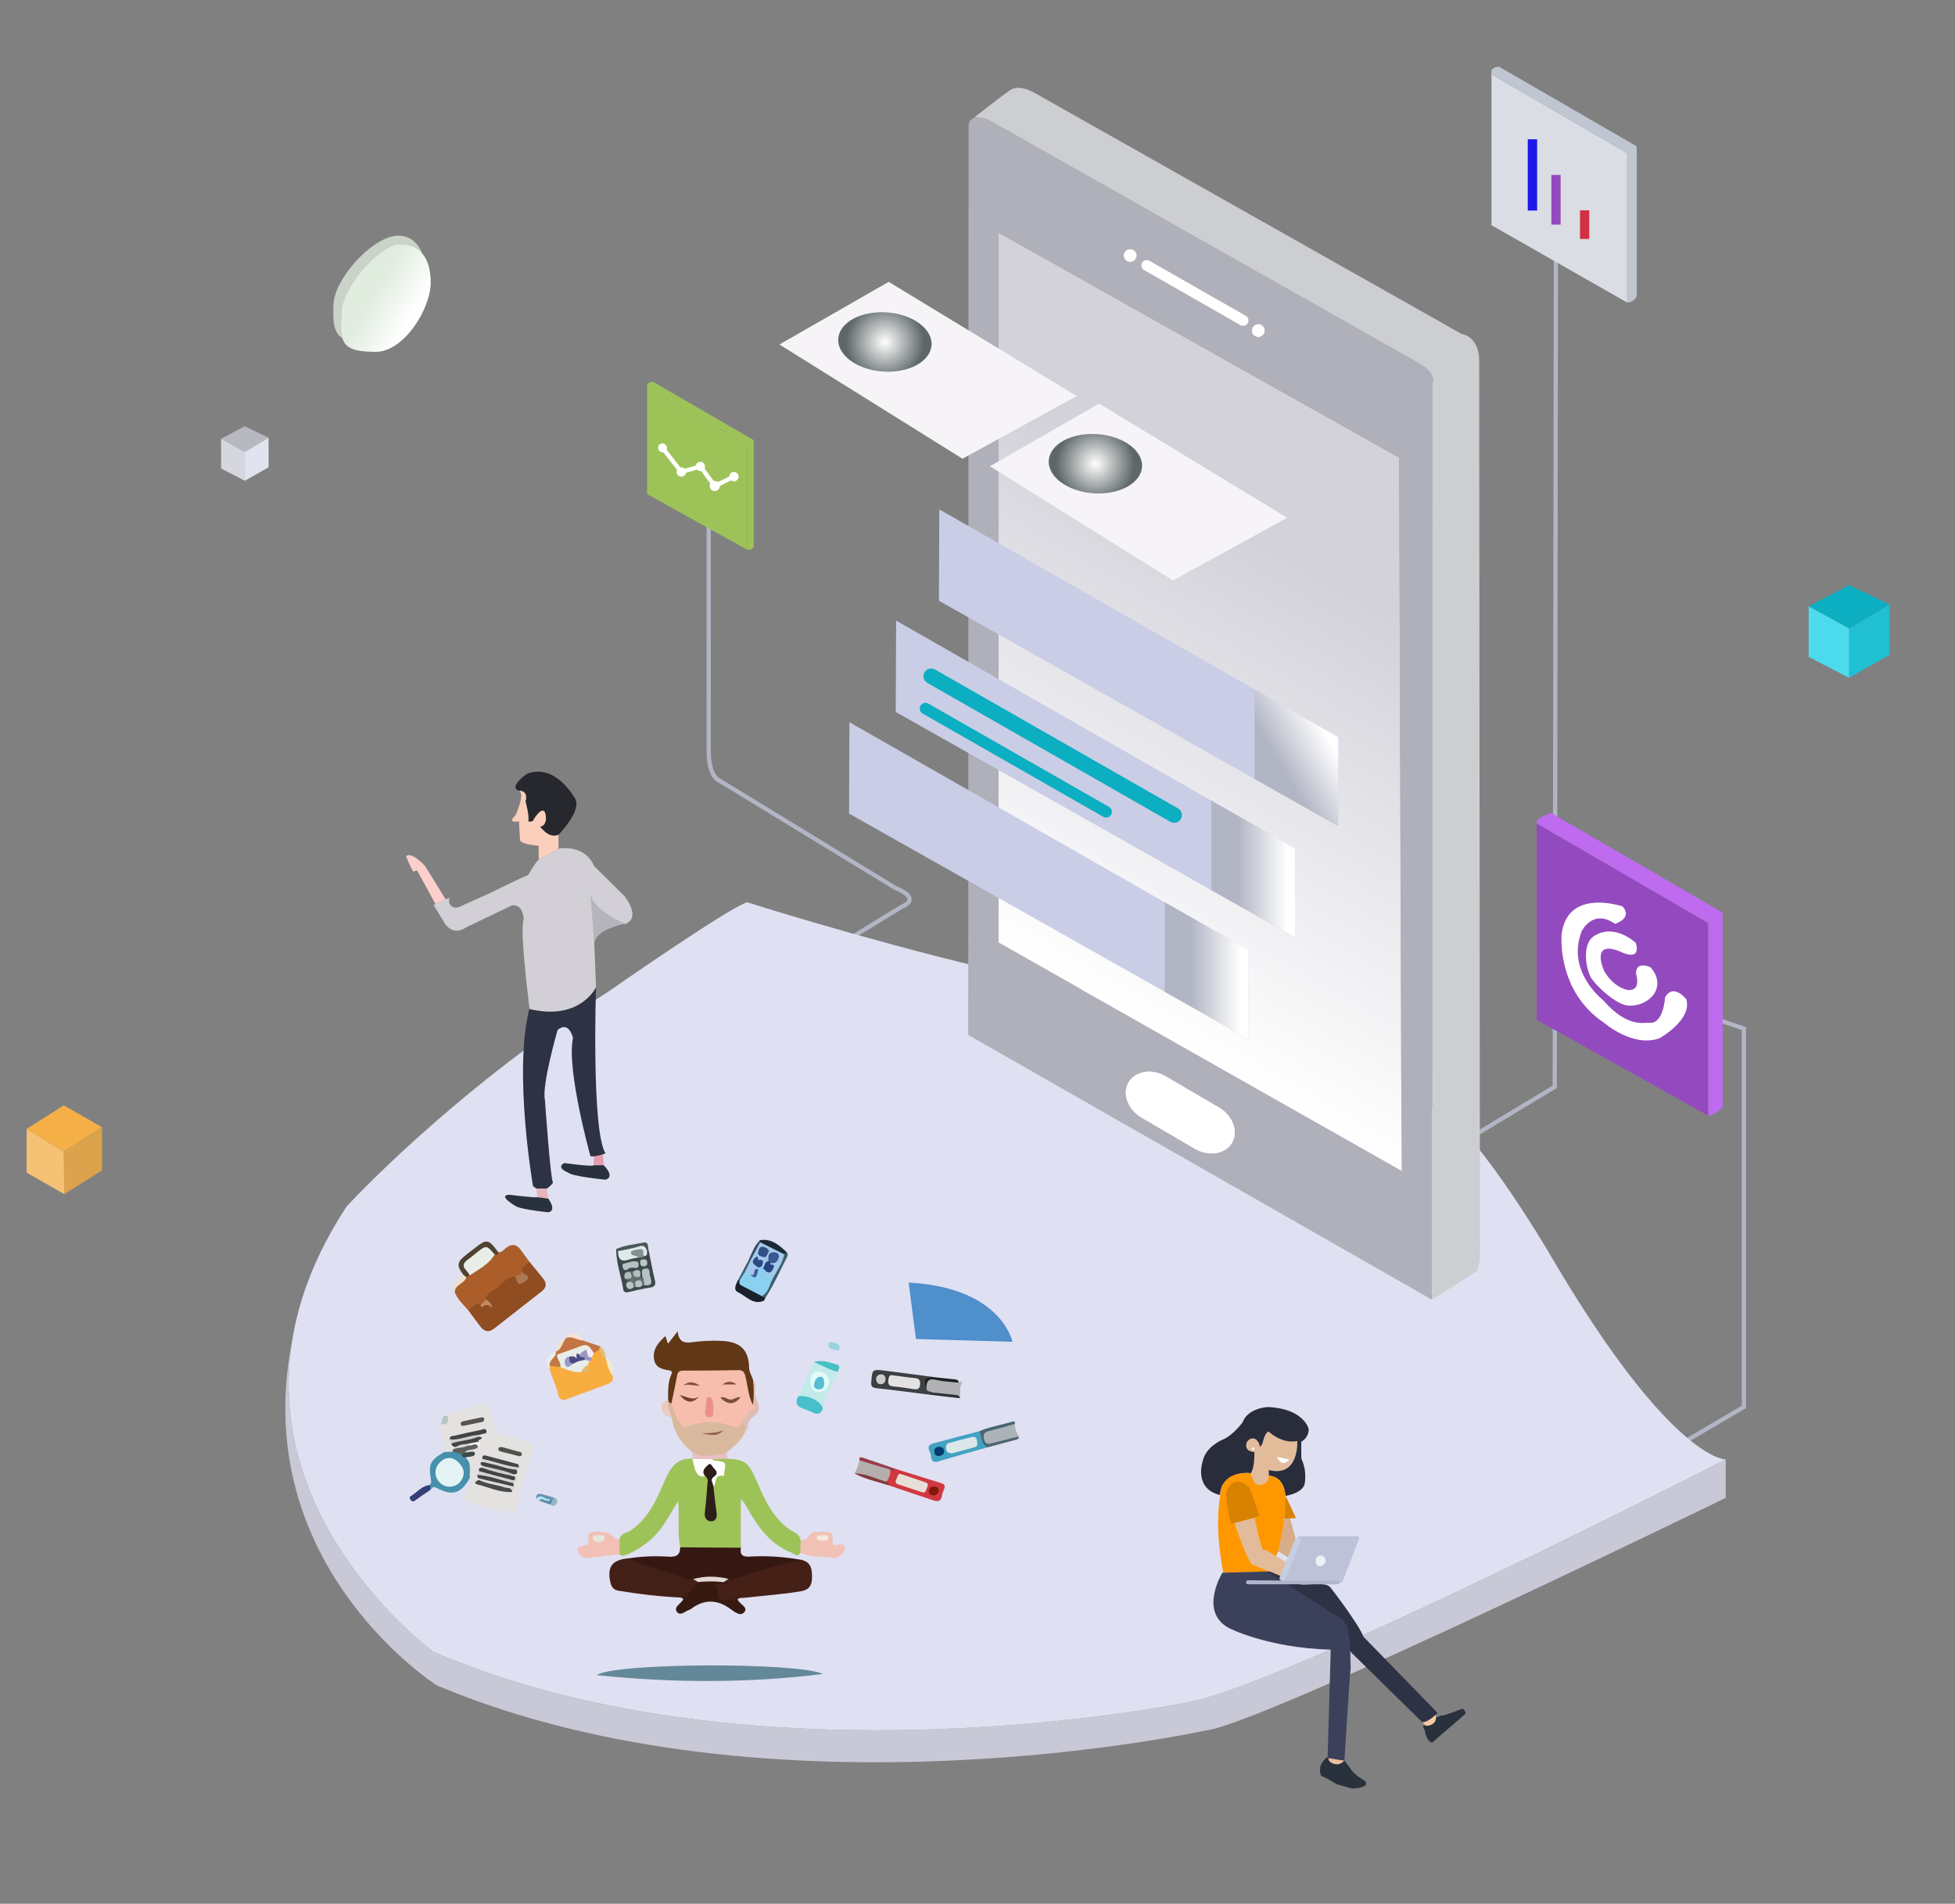<?xml version="1.0" encoding="utf-8"?>
<!-- Generator: Adobe Illustrator 16.0.0, SVG Export Plug-In . SVG Version: 6.00 Build 0)  -->
<!DOCTYPE svg PUBLIC "-//W3C//DTD SVG 1.1//EN" "http://www.w3.org/Graphics/SVG/1.1/DTD/svg11.dtd">
<svg version="1.1" id="Layer_1" xmlns="http://www.w3.org/2000/svg" xmlns:xlink="http://www.w3.org/1999/xlink" x="0px" y="0px"
	 width="459px" height="447px" viewBox="0 0 459 447" enable-background="new 0 0 459 447" xml:space="preserve">
<rect x="0" y="0" width="459" height="447" fill="#808080" stroke="none"/>
<style>
 	.animate-box {
	    animation-name: spin;
	    animation-duration: 5000ms;
	    animation-iteration-count: infinite;
	    animation-timing-function: linear;
	    transform-origin: 16px 272px;
	}
	.animate-box.animate-1 {
	    transform-origin: 434px 150px;
	    animation-name: spin-rotate;
	}
	.animate-box.animate-2 {
	    transform-origin: 58px 106px;
	}
	#_x31__cc .animate-box {
		animation-duration: 10000ms;
	    transform-origin: 382px 228px;
	}
 	@keyframes spin {
	    from {
	        transform:rotate(0deg);
	    }
	    to {
	        transform:rotate(360deg);
	    }
	}
	@keyframes spin-rotate {
	    from {
	        transform:rotate(0deg);
	    }
	    to {
	        transform:rotate(-360deg);
	    }
	}
	.content-line {
	    opacity: 0;
	    -webkit-animation: hideshow 6s 2s ease infinite;
	    animation: hideshow 6s 2s ease infinite;
	}
	.content-line.content-line2 {
	    -webkit-animation: hideshow 6s 3s ease infinite;
	    animation: hideshow 6s 3s ease infinite;
	}
	.content-line.content-line3 {
	    -webkit-animation: hideshow 6s 4s ease infinite;
	    animation: hideshow 6s 4s ease infinite;
	}
	@keyframes hideshow {
		0% {
		    opacity: 0.5;
		}

		10% {
		    opacity: 1;
		}
		15% {
		    opacity: 1;
		}
		100% {
		    opacity: 0;
		}
	}
	.box-content-line {
		opacity: 0;
	    -webkit-animation: hideshow 6s 2s ease infinite;
	    animation: hideshow 6s 2s ease infinite;
	}
	.box-content-line.box-line2 {
		animation: changecolor 6s 3s ease infinite;
	    -webkit-animation: changecolor 6s 3s ease infinite;
	}
	@keyframes changecolor {
		0% {
		    opacity: 0.5;
		}

		10% {
		    opacity: 1;
		}
		15% {
		    opacity: 1;
		}
		100% {
		    opacity: 0;
		}
	}
	#sun{
	    -webkit-animation: hideshow 6s 2s ease infinite;
	    animation: sun 6s 2s ease infinite;
	}
	@keyframes sun {
		0% {
		    opacity: 0.3;
		}

		10% {
		    opacity: 0.6;
		}
		15% {
		    opacity: 0.9;
		}
		100% {
		    opacity: 0;
		}
	}
	.graph-box {
	    animation: graphbox 2s ease-in-out infinite;
	    transform-origin: 100px 50px;
	}
	.graph-box.graph-box2 {
	    animation: graphbox 3s ease-in-out infinite;
	    transform-origin: 100px 48px;
	}
	.graph-box.graph-box3 {
	    animation: graphbox 3s ease-in-out infinite;
	    transform-origin: 100px 50px;
	}
	@keyframes graphbox{
		50% {
		    transform: scaleY(0.3);
		}
	}
	.graph-opacity{
		-webkit-animation: graph-opacity 6s 2s ease infinite;
	    animation: graph-opacity 6s 2s ease infinite;
	}
	@keyframes graph-opacity {
		0% {
		    opacity: 0;
		}

		10% {
		    opacity: 0.6;
		}
		15% {
		    opacity: 0.9;
		}
		100% {
		    opacity: 0;
		}
	}
	.wifi-animation{
		opacity:0;
	    -o-animation:wifianimation 3s infinite;
	    -moz-animation:wifianimation 3s infinite;
	    -webkit-animation:wifianimation 3s infinite;
	    animation:wifianimation 3s infinite;
	    animation-delay:200ms;
	}
	.wifi-animation.wifi-animation3{
	    animation-delay:600ms;
	}
	@keyframes wifianimation {
	  0% { opacity: 0.4 }
	  5% { opactiy: 1 }
	  6% { opactiy: 0.4 }
	  100% { opactiy: 0.4; }
	}
	<!-- .man-animation {
		animation-name: man-spin;
	    animation-duration: 5000ms;
	    animation-iteration-count: infinite;
	    animation-timing-function: linear;
	    transform-origin: 105px 360px;
	}
 	@keyframes man-spin {
	    from {
	        transform:rotate(0deg);
	    }
	    to {
	        transform:rotate(360deg);
	    }
	} -->
</style>
<g id="Layer_1_1_" display="none">
</g>
<g id="panel">
	<g id="_x32_">
		<polyline fill="none" stroke="#B1B5C4" stroke-miterlimit="10" points="365.3,60.89 365.027,255.186 340.818,269.784 		"/>
		<polygon fill="#DADEE4" points="382.033,35.961 382.033,71.037 350.176,52.879 350.176,17.448 351.999,18.501 		"/>
		<path fill="#BFC6D1" d="M384.283,34.366v35.005c0,0-0.299,1.538-2.25,1.666V35.961l-30.034-17.46l-1.823-1.053
			c-0.471-1.88,1.823-1.766,1.823-1.766L384.283,34.366z"/>
		<g id="graph">
			<rect class="graph-box graph-box1" x="358.691" y="32.705" fill="#1E18EB" width="2.201" height="16.733"/>
			<rect class="graph-box graph-box2" x="364.232" y="41.071" fill="#944ABF" width="2.18" height="11.67"/>
			<rect class="graph-box graph-box3" x="370.951" y="49.378" fill="#D33143" width="2.181" height="6.728"/>
		</g>
	</g>
	<g id="_x31__cc">
		<polyline fill="none" stroke="#B1B5C4" stroke-miterlimit="10" points="394.494,339.124 409.447,330.342 409.447,241.527 
			403.417,239.459 		"/>
		<polygon fill="#944ABF" points="401.073,216.737 401.073,261.98 360.785,239.465 360.785,193.325 		"/>
		<path fill="#BE6BEF" d="M404.448,214.273v45.729c0,0-1.951,2.007-3.375,1.979v-45.244l-40.288-23.412
			c-0.498-1.154,3.376-2.45,3.376-2.45L404.448,214.273z"/>
		<path class="animate-box" fill="#FFFFFF" d="M380.164,223.327c0,0,5.251,2.848,3.916-1.914c0,0-4.965-4.743-9.791-1.646
			c-3.145,2.017-1.805,8.342-0.578,10.058c1.559,2.181,6.02,6.313,8.885,6.319c5,0.013,8.827-4.629,4.911-9.035
			c0,0-3.562-1.646-3.382,1.604c0,0,1.335,4.051-1.959,3.738c0,0-3.248-0.445-5.563-4.495
			C376.604,227.955,373.292,220.7,380.164,223.327z"/>
		<path class="animate-box" fill="#FFFFFF" d="M379.186,216.918c0,0,4.289-1.335,1.744-4.094c0,0-12.96-4.451-14.295,6.586
			c0,0-1.246,13.262,9.969,20.738c0,0,6.676,5.875,12.996,3.648c0,0,7.742-4.271,6.318-9.167c0,0-3.025-3.917-4.984-0.444
			c0,0-0.355,6.318-3.648,5.963c-1.439-0.078-5.247,1.179-10.858-5.252c-0.169-0.188-8.765-6.765-5.073-16.259
			C371.354,218.637,373.934,213.269,379.186,216.918z"/>
	</g>
	<g id="_x33_">
		<path fill="none" stroke="#B1B5C4" stroke-miterlimit="10" d="M197.426,221.636l14.426-8.815c0,0,4.799-1.694-1.695-4.357
			l-20.863-12.746L168.943,183.3c0,0-2.663-0.712-2.549-7.434l-0.003-52.522"/>
		<polygon fill="#9DC358" points="175.424,104.389 175.424,129.069 166.865,124.313 166.395,124.056 151.926,116.01 151.926,90.86 
			153.279,91.644 		"/>
		<path fill="#9DC358" d="M176.962,128.414c0,0-0.441,0.854-1.538,0.655v-24.68l-22.145-12.746l-1.353-0.784
			c-0.285-1.167,1.338-1.253,1.338-1.253l23.697,13.739L176.962,128.414L176.962,128.414z"/>
		<g id="graph_1_" class="graph-opacity">
			<circle fill="#FFFFFF" cx="155.541" cy="105.156" r="1.038"/>
			<circle fill="#FFFFFF" cx="159.962" cy="110.823" r="1.098"/>
			<circle fill="#FFFFFF" cx="164.427" cy="109.517" r="1.083"/>
			<circle fill="#FFFFFF" cx="167.824" cy="114.116" r="1.186"/>
			<circle fill="#FFFFFF" cx="172.304" cy="111.92" r="1.098"/>
			<polyline fill="none" stroke="#FFFFFF" stroke-miterlimit="10" points="155.541,105.156 159.962,110.823 164.427,109.517 
				167.824,114.116 172.304,111.92 			"/>
		</g>
	</g>
</g>
<g id="stend">
	<path fill="#C8C8D6" d="M405.175,342.685v9.016c0,0-108.987,53.147-121.903,54.586c0,0-102.037,22.558-180.719-10.553
		c0,0-44.176-28.069-34.064-80.32c-6.523,43.521,33.352,72.487,33.352,72.487c76.546,32.755,177.302,11.749,177.302,11.749
		C302.283,395.376,405.175,342.685,405.175,342.685z"/>
	<path fill="#E0E0F3" d="M405.175,342.685c0,0-102.892,52.691-126.032,56.965c0,0-100.755,21.006-177.302-11.749
		c0,0-39.875-28.967-33.352-72.487c0.014-0.041,0.014-0.099,0.028-0.142c1.51-9.941,5.44-20.664,12.845-31.959
		c0,0,24.039-26.431,61.664-50.611c0,0,27.884-19.467,32.398-20.848c0,0,104.813,33.523,128.952,22.6
		c2.122-0.954,31.729,25.634,31.729,25.634c8.303,1.183,27.643,34.192,27.643,34.192c25.447,43.563,38.493,47.922,40.971,48.362
		L405.175,342.685z"/>
</g>
<g id="mobile">
	<path fill="none" d="M295.434,76.106c-0.841,0-1.51,0.684-1.51,1.523c0,0.826,0.669,1.51,1.51,1.51c0.825,0,1.51-0.684,1.51-1.51
		C296.941,76.79,296.259,76.106,295.434,76.106z M292.499,74.142L269.857,61.21c-0.201-0.114-0.43-0.171-0.643-0.171
		c-0.441,0-0.869,0.228-1.111,0.641c-0.342,0.612-0.127,1.396,0.484,1.737l22.645,12.946c0.611,0.341,1.395,0.128,1.736-0.485
		C293.325,75.267,293.111,74.498,292.499,74.142z M286.177,260.029l-12.461-7.291c-1.282-0.74-2.649-1.111-3.944-1.111
		c-2.021,0-3.859,0.883-4.813,2.507c-1.552,2.679-0.185,6.394,3.091,8.304l12.461,7.289c3.274,1.91,7.191,1.282,8.76-1.395
		C290.833,265.669,289.452,261.938,286.177,260.029z M265.341,58.49c-0.823,0-1.509,0.669-1.509,1.51
		c0,0.84,0.686,1.509,1.509,1.509c0.843,0,1.524-0.669,1.524-1.509S266.184,58.49,265.341,58.49z"/>
	<path fill="#B0B0BB" d="M332.9,85.164L232.616,28.428c0,0-2.293-1.196-3.831-0.784c-0.74,0.199-1.31,0.755-1.382,1.979
		l-0.085,213.374l108.874,62.177v0.014l0.016-0.014l0.07-215.268C336.275,89.906,337.614,87.77,332.9,85.164z M295.434,76.106
		c0.825,0,1.51,0.684,1.51,1.523c0,0.826-0.685,1.51-1.51,1.51c-0.841,0-1.51-0.684-1.51-1.51
		C293.924,76.79,294.593,76.106,295.434,76.106z M268.104,61.681c0.242-0.413,0.67-0.641,1.111-0.641
		c0.213,0,0.439,0.057,0.643,0.171l22.642,12.931c0.612,0.356,0.826,1.125,0.472,1.737c-0.344,0.613-1.125,0.826-1.738,0.485
		l-22.644-12.946C267.977,63.076,267.764,62.292,268.104,61.681z M265.341,58.49c0.843,0,1.524,0.669,1.524,1.51
		c0,0.84-0.684,1.509-1.524,1.509c-0.823,0-1.509-0.669-1.509-1.509S264.518,58.49,265.341,58.49z M289.268,268.332
		c-1.566,2.677-5.483,3.305-8.759,1.395l-12.461-7.289c-3.274-1.91-4.644-5.625-3.091-8.304c0.954-1.624,2.792-2.507,4.813-2.507
		c1.297,0,2.664,0.371,3.945,1.111l12.461,7.291C289.452,261.938,290.833,265.669,289.268,268.332z M323.175,271.55l-88.722-50.242
		V54.659l6.123,3.433l87.925,49.387l0.556,167.404L323.175,271.55z"/>
	<path fill="none" d="M266.865,60c0,0.84-0.684,1.509-1.524,1.509c-0.823,0-1.509-0.669-1.509-1.509s0.686-1.51,1.509-1.51
		C266.184,58.49,266.865,59.16,266.865,60z"/>
	<path fill="none" d="M292.971,75.878c-0.344,0.613-1.125,0.826-1.738,0.485l-22.644-12.946c-0.612-0.341-0.825-1.125-0.483-1.737
		c0.242-0.413,0.668-0.641,1.11-0.641c0.214,0,0.44,0.057,0.642,0.171L292.5,74.141C293.111,74.498,293.325,75.267,292.971,75.878z"
		/>
	<path fill="none" d="M296.941,77.63c0,0.826-0.684,1.51-1.508,1.51c-0.842,0-1.511-0.684-1.511-1.51
		c0-0.84,0.669-1.523,1.511-1.523C296.259,76.106,296.941,76.79,296.941,77.63z"/>
	<path fill="#CCCED1" d="M347.471,294.977c-0.057,1.78-0.697,3.434-0.697,3.434l-10.566,6.765l0.07-215.268
		c0,0,1.338-2.136-3.375-4.742L232.616,28.428c0,0-2.293-1.196-3.831-0.784l-0.028-0.085c0,0,6.152-4.856,8.373-6.366
		c0.101-0.071,0.199-0.128,0.3-0.185c2.221-1.153,5.313,0.712,5.313,0.712l100.399,56.679c4.129,0.826,4.143,5.74,4.143,5.811
		L347.471,294.977z"/>
	<g id="speaker">
		<path fill="#FFFFFF" d="M292.971,75.878c-0.344,0.613-1.125,0.826-1.738,0.485l-22.644-12.946
			c-0.612-0.341-0.825-1.125-0.483-1.737c0.242-0.413,0.668-0.641,1.11-0.641c0.214,0,0.44,0.057,0.642,0.171L292.5,74.141
			C293.111,74.498,293.325,75.267,292.971,75.878z"/>
		<path fill="#FFFFFF" d="M296.941,77.63c0,0.826-0.684,1.51-1.508,1.51c-0.842,0-1.511-0.684-1.511-1.51
			c0-0.84,0.669-1.523,1.511-1.523C296.259,76.106,296.941,76.79,296.941,77.63z"/>
		<path fill="#FFFFFF" d="M266.865,60c0,0.84-0.684,1.509-1.524,1.509c-0.823,0-1.509-0.669-1.509-1.509s0.686-1.51,1.509-1.51
			C266.184,58.49,266.865,59.16,266.865,60z"/>
	</g>
	
		<linearGradient id="SVGID_1_" gradientUnits="userSpaceOnUse" x1="166.408" y1="172.684" x2="239.209" y2="298.78" gradientTransform="matrix(1 0 0 -1 79.04 400.34)">
		<stop  offset="0" style="stop-color:#FFFFFF"/>
		<stop  offset="0.769" style="stop-color:#D3D2DA"/>
	</linearGradient>
	<polygon fill="url(#SVGID_1_)" points="329.057,274.883 323.175,271.55 234.453,221.308 234.453,54.659 240.576,58.092 
		328.501,107.479 	"/>
	<path fill="#FFFFFF" d="M289.268,268.332c-1.566,2.677-5.483,3.305-8.759,1.395l-12.461-7.289c-3.274-1.91-4.644-5.625-3.091-8.304
		c0.954-1.624,2.792-2.507,4.813-2.507c1.297,0,2.664,0.371,3.945,1.111l12.461,7.291
		C289.452,261.938,290.833,265.669,289.268,268.332z"/>
</g>
<g id="mobile_box">
	<g id="round_box_2">
		<polygon fill="#F6F4F7" points="225.976,107.708 182.996,80.888 208.648,66.18 252.796,92.991 		"/>
		<polygon class="content-line content-line3" fill="#D8D3DD" points="243.261,96.916 224.222,83.671 225.895,82.607 245.137,95.887 		"/>
		<polygon class="content-line content-line2" fill="#D8D3DD" points="237.453,100.103 223.836,90.611 225.338,89.427 239.352,99.061 		"/>
		<polygon class="content-line content-line1" fill="#D8D3DD" points="231.082,103.573 222.069,97.505 223.419,96.213 232.941,102.578 		"/>
		
			<radialGradient id="SVGID_2_" cx="128.719" cy="320.046" r="9.192" gradientTransform="matrix(1 0 0 -1 79.04 400.34)" gradientUnits="userSpaceOnUse">
			<stop  offset="0" style="stop-color:#FFFFFF"/>
			<stop  offset="1" style="stop-color:#5E6768"/>
		</radialGradient>
		<path fill="url(#SVGID_2_)" d="M218.709,81.069c-0.272,3.834-5.395,6.597-11.442,6.169c-6.047-0.428-10.73-3.885-10.459-7.72
			c0.272-3.835,5.395-6.598,11.442-6.169C214.297,73.777,218.98,77.234,218.709,81.069z"/>
	</g>
	<g id="round_box_1">
		<polygon fill="#F6F4F7" points="275.398,136.292 232.419,109.473 258.07,94.765 302.218,121.576 		"/>
		<polygon class="content-line content-line1" fill="#D8D3DD" points="280.486,132.158 261.45,118.913 263.123,117.85 282.365,131.129 		"/>
		<polygon class="content-line content-line2" fill="#D8D3DD" points="286.875,128.688 273.26,119.196 274.762,118.012 288.775,127.646 		"/>
		<polygon class="content-line content-line3" fill="#D8D3DD" points="292.701,125.501 283.688,119.433 285.038,118.141 294.559,124.506 		"/>
		
			<radialGradient id="SVGID_3_" cx="178.142" cy="291.461" r="9.192" gradientTransform="matrix(1 0 0 -1 79.04 400.34)" gradientUnits="userSpaceOnUse">
			<stop  offset="0" style="stop-color:#FFFFFF"/>
			<stop  offset="1" style="stop-color:#5E6768"/>
		</radialGradient>
		<path fill="url(#SVGID_3_)" d="M268.131,109.654c-0.271,3.834-5.393,6.597-11.439,6.169c-6.049-0.428-10.73-3.885-10.459-7.72
			c0.271-3.835,5.395-6.598,11.44-6.169C263.719,102.363,268.402,105.819,268.131,109.654z"/>
	</g>
	<g id="box_1">
		<polygon fill="#CACDE6" points="314.193,193.984 220.441,141.055 220.531,119.604 314.193,173.097 		"/>
		
			<linearGradient id="SVGID_4_" gradientUnits="userSpaceOnUse" x1="215.823" y1="216.915" x2="234.794" y2="227.868" gradientTransform="matrix(1 0 0 -1 79.04 400.34)">
			<stop  offset="0.312" style="stop-color:#B1B5C4"/>
			<stop  offset="0.903" style="stop-color:#FFFFFF"/>
		</linearGradient>
		<polygon fill="url(#SVGID_4_)" points="314.193,193.984 294.559,182.899 294.559,161.883 314.193,173.097 		"/>
		<path class="box-content-line box-line1" fill="#0CAEC1" d="M287.389,166.173c-0.496,0.871-1.604,1.172-2.473,0.675l-57.054-32.617
			c-0.869-0.498-1.171-1.606-0.674-2.476l0,0c0.497-0.869,1.605-1.17,2.474-0.673l57.053,32.618
			C287.583,164.197,287.887,165.305,287.389,166.173L287.389,166.173z"/>
		<path class="box-content-line box-line2" fill="#0CAEC1" d="M271.007,165.171c-0.368,0.646-1.192,0.871-1.838,0.502l-42.413-24.248
			c-0.647-0.37-0.871-1.193-0.501-1.84l0,0c0.369-0.646,1.193-0.87,1.838-0.501l42.414,24.248
			C271.15,163.701,271.377,164.525,271.007,165.171L271.007,165.171z"/>
	</g>
	<g id="box_2">
		<polygon fill="#CACDE6" points="304.059,220.104 210.305,167.174 210.394,145.724 304.059,199.216 		"/>
		
			<linearGradient id="SVGID_5_" gradientUnits="userSpaceOnUse" x1="205.382" y1="196.287" x2="225.019" y2="196.287" gradientTransform="matrix(1 0 0 -1 79.04 400.34)">
			<stop  offset="0.312" style="stop-color:#B1B5C4"/>
			<stop  offset="0.903" style="stop-color:#FFFFFF"/>
		</linearGradient>
		<polygon fill="url(#SVGID_5_)" points="304.059,220.104 284.422,209.018 284.422,188.002 304.059,199.216 		"/>
		<path fill="#0CAEC1" d="M277.251,192.292c-0.496,0.871-1.604,1.172-2.474,0.675l-57.052-32.617
			c-0.869-0.498-1.171-1.605-0.675-2.476l0,0c0.498-0.869,1.606-1.17,2.475-0.673l57.053,32.618
			C277.445,190.316,277.749,191.424,277.251,192.292L277.251,192.292z"/>
		<path fill="#0CAEC1" d="M260.87,191.29c-0.368,0.646-1.193,0.871-1.839,0.502l-42.412-24.248c-0.646-0.37-0.871-1.193-0.501-1.84
			l0,0c0.37-0.646,1.193-0.87,1.839-0.5l42.413,24.248C261.016,189.821,261.24,190.644,260.87,191.29L260.87,191.29z"/>
	</g>
	<g id="box_3">
		<polygon fill="#CACDE6" points="293.096,243.957 199.343,191.028 199.432,169.577 293.096,223.07 		"/>
		
			<linearGradient id="SVGID_6_" gradientUnits="userSpaceOnUse" x1="194.42" y1="172.434" x2="214.056" y2="172.434" gradientTransform="matrix(1 0 0 -1 79.04 400.34)">
			<stop  offset="0.312" style="stop-color:#B1B5C4"/>
			<stop  offset="0.903" style="stop-color:#FFFFFF"/>
		</linearGradient>
		<polygon fill="url(#SVGID_6_)" points="293.096,243.957 273.46,232.873 273.46,211.856 293.096,223.07 		"/>
		<path class="box-content-line box-line1" fill="#0CAEC1" d="M266.29,216.146c-0.497,0.871-1.604,1.172-2.474,0.675l-57.053-32.618
			c-0.869-0.498-1.171-1.605-0.674-2.476l0,0c0.497-0.869,1.605-1.17,2.474-0.673l57.053,32.617
			C266.484,214.17,266.787,215.278,266.29,216.146L266.29,216.146z"/>
		<path class="box-content-line box-line2" fill="#0CAEC1" d="M249.908,215.144c-0.368,0.647-1.193,0.871-1.84,0.502l-42.411-24.248c-0.646-0.37-0.87-1.193-0.501-1.84
			l0,0c0.369-0.646,1.193-0.87,1.838-0.5l42.413,24.248C250.053,213.674,250.277,214.498,249.908,215.144L249.908,215.144z"/>
	</g>
</g>
<g id="wifi">
	<path class="wifi-animation wifi-animation3" fill="#4E8FCC" d="M306.175,317.095l-15.659-0.46c-16.814-44.289-72.537-46.357-81.19-46.415l-1.136-8.731
		C296.865,265.407,306.175,317.095,306.175,317.095z"/>
	<path fill="#4E8FCC" d="M237.722,315.066l-22.674-0.667l-1.715-13.236C233.813,302.23,237.32,313.439,237.722,315.066z"/>
	<path class="wifi-animation wifi-animation2" fill="#4E8FCC" d="M272.193,316.085l-17.167-0.499c-2.939-19.088-32.531-24.086-43.104-25.271l-1.235-9.532
		C227.648,281.751,262.943,287.278,272.193,316.085z"/>
</g>
<g id="extra_box">
	<g id="_x31_" class="animate-box animate-1">
		<polygon fill="#0CAEC1" points="443.625,141.943 434.127,147.582 424.642,142.356 434.127,137.372 		"/>
		<polygon fill="#20BFD2" points="443.625,141.943 443.625,153.749 434.127,159.146 434.127,147.582 		"/>
		<polygon fill="#4BDBEC" points="434.127,147.582 434.127,159.146 424.642,154.232 424.642,142.356 		"/>
	</g>
	<g id="_x32__1_" class="animate-box animate-2">
		<polygon fill="#B8B8C1" points="63.061,102.779 57.479,106.093 51.904,103.022 57.479,100.092 		"/>
		<polygon fill="#DFE4EE" points="63.061,102.779 63.061,109.717 57.479,112.89 57.479,106.093 		"/>
		<polygon fill="#D6D6DF" points="57.479,106.093 57.479,112.89 51.904,110.002 51.904,103.022 		"/>
	</g>
	<g id="_x33__1_" class="animate-box">
		<polygon fill="#F4AF47" points="23.956,264.672 14.97,270.454 6.254,265.07 14.97,259.546 		"/>
		<polygon fill="#DCA34C" points="23.956,264.672 23.956,274.798 15.098,280.38 14.97,270.454 		"/>
		<polygon fill="#F5C275" points="15.098,280.38 6.254,275.339 6.254,265.07 14.97,270.454 		"/>
	</g>
	<g id="sun">
		<path fill="#CBD3C9" d="M99.148,59.516c-1.182-1.424-2.876-2.193-5.055-2.193c-3.446,0-13.771,10.182-13.97,16.277
			c-0.086,2.521-0.157,4.43,0.271,5.825c-2.079-1.325-2.236-3.831-2.108-7.861c0.2-6.095,8.839-15.599,14.654-16.192
			C95.944,55.065,98.081,56.867,99.148,59.516z"/>
		
			<linearGradient id="SVGID_7_" gradientUnits="userSpaceOnUse" x1="19.377" y1="325.484" x2="4.067" y2="334.324" gradientTransform="matrix(1 0 0 -1 79.04 400.34)">
			<stop  offset="0.097" style="stop-color:#FFFFFF"/>
			<stop  offset="0.688" style="stop-color:#E1EDDF"/>
		</linearGradient>
		<path fill="url(#SVGID_7_)" d="M101.128,66.323c0,6.224-6.323,16.292-12.902,16.292c-5.227,0-7.163-0.925-7.833-3.189
			c-0.427-1.396-0.356-3.304-0.271-5.825c0.199-6.095,9.123-16.277,13.97-16.277c2.179,0,3.874,0.769,5.055,2.193
			C100.445,61.054,101.128,63.375,101.128,66.323z"/>
	</g>
</g>
<g id="box_panel">
	<polygon class="content-line content-line1" id="_x31__1_" fill="#E6F7F9" points="128.72,161.467 70.866,194.756 70.866,182.117 128.72,150.074 	"/>
	<polygon class="content-line content-line2" id="_x32__2_" fill="#E6F7F9" points="128.72,183.808 70.866,217.096 70.866,204.458 128.72,172.415 	"/>
	<polygon class="content-line content-line3" id="_x33__2_" fill="#E6F7F9" points="128.72,204.875 70.866,238.163 70.866,226.264 128.72,193.482 	"/>
</g>
<g id="man_1">
	<path id="hair" fill="#27282D" d="M131.12,196.002c-2.307,1.068-4.358-1.965-4.358-1.965c1.253,0.1,1.424-1.681,1.424-1.681
		c-0.1-4.543-2.849,0-2.849,0c-0.085,0.797-1.338,0.527-1.338,0.527c0.356-1.153-0.626-4.714-0.626-4.714
		c0.712-2.677-1.51-2.492-1.51-2.492c-0.669-0.228-0.883-0.584-0.826-0.997c0.143-1.253,2.706-3.004,2.706-3.004
		c6.85-2.592,11.335,5.953,11.335,5.953C136.546,190.533,131.12,196.002,131.12,196.002z"/>
	<path id="face" fill="#FACFBB" d="M131.12,196.002v3.373l-4.628,2.529l-0.056-3.321c0,0-4.573-0.317-4.345-1.513l-0.256-4.272
		c0,0-0.992,0.334-1.424,0c0,0-0.797,0.057,0.613-1.367c0,0,2.35-4.928,0.84-5.754c0,0,2.222-0.185,1.51,2.492
		c0,0,0.982,3.561,0.626,4.714c0,0,1.253,0.271,1.338-0.527c0,0,2.749-4.543,2.849,0c0,0-0.171,1.78-1.424,1.681
		C126.762,194.037,128.813,197.07,131.12,196.002z"/>
	<polygon fill="#E69BAE" points="139.401,271.282 139.401,273.602 141.74,273.605 141.538,270.898 	"/>
	<path id="hand" fill="#FDCFCA" d="M104.632,211.156l-4.869-7.856c0,0-3.086-3.441-4.45-2.254c0,0,1.424,3.441,1.78,3.619
		c0,0,0.83-0.415,0.89-0.178l4.255,7.797L104.632,211.156z"/>
	<path fill="#2D3343" d="M142.157,270.811c0,0-2.335,0.912-3.532,0.67c0,0-5.678-20.383-4.098-27.726c0,0-0.853-4.169-3.607-1.938
		c0,0-3.802,13.173-2.976,16.49c0,0,1.31,18.983,1.908,19.34c0,0-2.051,3.332-4.714,0.84c0,0-4.686-26.916-0.812-41.77
		c10.382,2.479,14.512-3.232,15.409-4.757l0.199-0.354C139.935,231.604,138.825,265.512,142.157,270.811z"/>
	<path id="tshirt" fill="#D2D0D6" d="M146.742,216.985c0,0-6.765-1.509-7.604-5.383l0.399,10.111l0.398,10.098
		c0,0-0.057,0.127-0.185,0.354h-0.014c-0.897,1.524-5.027,7.233-15.409,4.757c-2.35-19.382-1.523-20.237-1.367-21.162
		c0,0-0.114-3.546-2.777-3.176l-10.866,5.226c0,0-2.848,2.222-4.984-1.153l-2.535-4.159c0,0,2.72-1.338,3.247-1.509
		c0.37-0.128,0.484-0.171,0.512-0.171c-0.057,0.157-0.512,1.424,0.712,2.094c0,0,0.912,0.556,1.98-0.156l6.65-2.991
		c0,0,7.705-3.789,9.1-4.301c0,0,1.809-3.176,2.492-3.561l4.899-2.677c0,0,5.881-1.054,8.103,4.144c0,0,6.893,6.764,7.078,6.993
		c0.17,0.213,0.17,0.213,0.17,0.213S150.658,215.476,146.742,216.985z"/>
	<path fill="#B5B3BC" d="M146.742,216.907c0,0-7.063,1.254-7.206,4.729l-0.937-11.651
		C139.44,213.858,146.742,216.907,146.742,216.907z"/>
	<polygon fill="#E7B5BD" points="128.372,279.068 128.72,281.448 126.184,281.092 125.926,279.068 	"/>
	<path fill="#29313C" d="M141.74,273.605c0,0,2.816,2.682,0.417,3.394c0,0-8.037-0.781-8.808-1.696c0,0-2.934-1.092-0.873-2.22
		c0,0,6.688,0.933,6.926,0.519L141.74,273.605z"/>
	<path fill="#29313C" d="M128.72,281.448c0,0,2.136,2.79,0,3.204c0,0-5.304-0.521-7.405-1.303c0,0-4.722-2.703-1.74-2.813
		c0,0,6.326,0.792,6.608,0.556L128.72,281.448z"/>
</g>
<g id="Layer_10">
	<path id="face_1_" fill="#E2BB9A" d="M295.893,339.351c0,0-0.1-1.438-1.059-1.681c0,0-1.12-0.521-1.618,0.089
		c0,0-1.772,1.45-0.28,2.879c0,0,0.836,0.425,1.402,0.382c0,0,0.316,3.964-0.65,4.855c0,0,0.474,2.857,1.668,2.726
		c0.174-0.02,2.371,0.4,2.506-1.893c0,0,0.013-1.381,0.035-1.542c0,0,0.555,0.133,1.156,0.214c0.502,0.068,1.063,0.044,1.323,0.007
		c0.172-0.025,2.472-0.035,3.724-3.367c0,0,0.926-3.24,0.479-3.694c0,0-3.331,0.86-6.706-2.248c0,0-0.896,0.427-1.331,2.354
		C296.542,338.431,296.534,339.107,295.893,339.351z"/>
	<circle id="Earrings_2_" fill="#FFFFFF" cx="294.189" cy="340.188" r="0.309"/>
	<path id="teeth_2_" fill="#FFFFFF" d="M299.855,342.213c0,0,1.129,2.619,2.896,0.473c0,0-2.548-0.545-2.986-0.62L299.855,342.213z"
		/>
	<path id="hair_1_" fill="#282C3B" d="M297.852,336.12c0,0,2.986,2.978,6.731,2.242c0,0,0.497,8.638-6.688,6.804v1.375
		c0,0,3.517-0.229,3.898,4.7c0,0,3.881-0.552,4.491-2.731c0,0,0.707-3.001-0.745-5.98c0,0-0.078-3.402,0-4.053
		c0,0,1.605-0.663,1.729-2.8c0.01-0.189-0.051-0.258-0.051-0.258s-1.148-4.663-9.502-5.04c0,0-4.74,0.13-6.002,3.646
		c0,0-2.273,3.02-4.548,3.955c0,0-3.967,1.537-4.769,5.025c0,0-2.189,6.207,3.638,7.922c0.012,0.001,0.021,0.005,0.032,0.011
		l0.428,0.084c0,0-0.29-2.465,2.189-4.021c0.021-0.014,0.041-0.027,0.063-0.04c2.548-1.554,4.738-1.045,4.918-1.045
		c0,0,0.885-0.847,0.847-4.975c0,0-2.55-0.01-1.796-2.256c0,0,0.506-1.077,1.624-0.953c0,0,1.318,0.333,1.425,1.958
		c0,0,0.506-0.26,0.668-0.89C296.688,337.817,297.126,336.354,297.852,336.12z"/>
	<g id="t-shirt_4_">
		<path id="t-shirt_5_" fill="#ff9800" d="M297.861,346.521c0,0,3.477-0.318,3.933,4.72c0.431,4.768-1.584,12.723-1.584,12.723
			s-1.91,4.854-2.446,5.121l-10.548,0.191c0,0-2.202-9.793-0.721-18.255c0,0-0.218-5.671,7.171-5.105c0,0,0.591,2.622,1.605,2.688
			c0,0,2.41,0.383,2.584-1.829L297.861,346.521z"/>
		<path id="_x31__10_" fill="#d88202" d="M295.675,355.998c0,0-1.708-5.691-2.444-6.813c0,0-3.211-3.466-5.225,0.866
			c0,0-0.535,1.478,0.865,7.313l0.152,0.509l6.369-1.783L295.675,355.998z"/>
		<path id="_x32__10_" fill="#d88202" d="M304.261,356.444c0,0-1.536-3.378-2.436-5.203c0,0-0.112,4.837-0.246,5.331
			c-0.009,0.024,0.051,0.036,0.051,0.036L304.261,356.444z"/>
	</g>
	<g id="hand_2_">
		<path id="_x32__9_" fill="#D7AC88" d="M302.898,356.529l1.924,7.129c0,0,9.425,5.581,9.503,5.585l-0.649,1.958h-2.473
			l-11.107-6.952c0,0,1.473-6.937,1.465-7.641c0-0.025,0.217,0,0.217,0L302.898,356.529z"/>
		<path id="_x31__9_" fill="#E2BB9A" d="M294.577,356.371c0,0,1.239,6.343,1.819,7.261c0.033,0.054,0.059,0.143,0.15,0.225
			c0.1,0.088,0.35,0.152,0.869,0.173c0,0,9.802,6.041,10.414,6.041c0,0,1.82,1.626-2.445,2.053l-11.465-4.808
			c0,0-0.938-0.512-3.968-9.325l-0.138-0.381L294.577,356.371z"/>
	</g>
	<g id="lag_2_">
		<path id="_x32_shosh_2_" fill="#29313C" d="M337.025,403.357l1.336-0.559c0.617,0.202,4.98-1.606,4.98-1.606
			c0.908,0.457,0.701,1.231,0.701,1.231l-7.846,6.786c-1.122-0.454-1.516-1.805-1.666-2.857c-0.07-0.488,0.344,0.869-0.451-0.938
			c-0.048-0.105,0.438-0.364,0.438-0.364c0.799,0.414,1.817-0.234,1.817-0.234L337.025,403.357z"/>
		<path id="_x32_soks_2_" fill="#F5CAA3" d="M337.033,402.665c0.175,0.487,0.217,1.706-0.768,2.187
			c-1.74,0.851-1.947-0.035-2.188-0.491C334.078,404.359,336.95,402.701,337.033,402.665z"/>
		<path id="_x32__8_" fill="#2E3245" d="M297.611,368.954l0.56,0.053l7.271,3.05c2.639,0.066,5.656-0.54,6.776,0.532
			c0.351,0.336,6.753,8.732,7.906,11.729l17.397,17.877c0,0-2.311,2.395-3.646,2.146c0,0-16.386-16.098-16.422-16.137
			c-8.068-8.664-14.95-11.681-19.777-18.338L297.611,368.954z"/>
		<path id="_x31_shosh_2_" fill="#29313C" d="M311.465,412.683c0,0-2.395,1.83-1.281,4.257l1.534,0.756l2.106,1.246l3.656,1.023
			c0,0,4.53-0.149,2.934-1.825c0,0-2.686-1.534-3.324-2.848c0,0-1.425-1.884-1.443-1.898c0,0-1.188,0.805-1.479,0.784
			c0,0-2.364,0.206-2.255-1.623L311.465,412.683z"/>
		<path id="_x31_soks_2_" fill="#E9C09C" d="M315.665,413.214c-0.206,0.476-1.169,1.396-2.515,0.928
			c-1.902-0.664-1.104-1.754-0.965-2.252C312.186,411.89,315.58,413.185,315.665,413.214z"/>
		<path id="_x31__8_" fill="#3C415B" d="M286.999,369.28c0,0-5.578,9.032,1.416,12.93c0,0,8.919,4.712,24.015,5.134l-0.738,25.433
			c0,0,3.802,0.665,3.955,0.617c0,0,1.299-21.116,1.453-21.422c0,0,0-7.299-0.644-8.729c0,0,0.687-2.09-3.085-4.104l-15.898-10.151
			L286.999,369.28z"/>
	</g>
	<path fill="#29313C" d="M341.201,405.567"/>
</g>
<g id="laptop">
	<polygon fill="#BEC2D8" stroke="#BEC2D8" stroke-linejoin="round" stroke-miterlimit="10" points="301.493,371.049 314.8,371.049 
		318.602,361.203 305.875,361.22 305.104,361.22 	"/>
	<path fill="#C5CEE2" d="M300.432,370.357c-0.127,0.315,0.06,0.667,0.418,0.783l0,0c0.359,0.119,0.756-0.04,0.885-0.354l3.607-8.854
		c0.126-0.313-0.061-0.663-0.421-0.783l0,0c-0.358-0.118-0.755,0.041-0.883,0.354L300.432,370.357z"/>
	<path fill="#ECF1F6" d="M308.874,366.491c0,0.7,0.435,1.271,0.998,1.271c0.565,0,1.369-0.569,1.369-1.271s-0.554-1.271-1.118-1.271
		C309.557,365.22,308.874,365.79,308.874,366.491z"/>
	<path fill="#B1B5CC" d="M314.629,371.499c-0.111,0.165-0.172,0.335-0.48,0.501h-21.102c-0.279,0-0.509-0.215-0.509-0.476l0,0
		c0-0.265,0.229-0.477,0.509-0.477l10.68,0.106l10.42-0.017C314.427,371.14,314.629,371.234,314.629,371.499L314.629,371.499z"/>
</g>
<g id="man_2">
	<g>
		<path fill="#9DC358" d="M187.922,364.603c-0.669,1.188-1.442,0.235-2.044-0.005c-4.785-1.893-7.708-5.714-10.149-10.004
			c-0.491-0.86-0.922-1.761-1.785-2.587c0,3.802,0,7.602,0,11.404c-0.578,0.564-1.318,0.661-2.071,0.674
			c-3.321,0.051-6.64,0.051-9.958,0c-0.806-0.018-1.645-0.039-2.219-0.771c-0.712-3.465-0.137-6.992-0.472-10.843
			c-1.574,2.431-2.708,4.767-4.328,6.796c-1.989,2.495-4.47,4.278-7.317,5.6c-0.645,0.299-1.367,0.699-2.094,0.104
			c-0.927-1.191-0.939-2.395-0.037-3.604c0.312-1.381,1.707-1.404,2.605-2.011c4.214-2.842,6.094-7.231,7.992-11.64
			c1.242-2.887,2.788-5.46,6.546-5.222c0.083,0.052,0.163,0.104,0.244,0.153c0.456,0.448,0.605,1.048,0.749,1.634
			c0.289,1.171,0.985,1.885,2.182,2.094c0.88,0.53,1.091,1.372,0.936,2.287c-0.303,1.807-0.163,3.644-0.439,5.454
			c-0.1,0.656-0.248,1.354,0.321,1.907c0.163,0.16,0.393,0.176,0.557,0.047c0.652-0.519,0.381-1.225,0.326-1.876
			c-0.137-1.61-0.654-3.184-0.468-4.827c0.395-1.332,0.535-2.789,2.068-3.499c0.612-0.282,0.545-1.054,0.528-1.646
			c-0.024-0.807-0.75-0.588-1.23-0.7c-1.239-0.306-1.24-0.306-0.932-1.319c1.135-0.258,2.262-0.464,3.296,0.308
			c4.153,0.159,5.051,0.964,6.726,4.788c1.433,3.273,2.804,6.624,5.216,9.371c0.853,0.974,1.748,1.855,2.865,2.559
			c0.978,0.607,2.285,1.003,2.432,2.475C188.597,362.678,188.62,363.646,187.922,364.603z"/>
		<path fill="#E4E2E1" d="M104.302,340.938c0.396-2.262-1.255-4.27-0.814-6.537c0.857-0.403,1.193-1.227,1.601-1.991
			c0.067-0.339,0.165-0.718,0.545-0.777c2.793-0.448,5.418-1.701,8.307-1.694c0.894,0.006,1.253,0.243,1.335,1.278
			c0.116,1.512,0.545,3.01,0.949,4.479c0.214,0.784,0.907,1.033,1.712,1.21c1.912,0.411,3.785,1.011,5.691,1.457
			c1.285,0.301,1.675,1.076,1.352,2.245c-1.219,4.412-2.509,8.803-3.691,13.226c-0.374,1.411-1.004,1.901-2.428,1.378
			c-2.785-1.029-5.813-1.144-8.591-2.265c-1.353-0.546-1.918-0.992-0.936-2.481c0.638-0.977,1.802-2.019,0.992-3.494
			c-0.816-1.493-0.654-3.242-1.254-4.788c0.373-0.395,1.294-0.771,0.033-1.215c0.327-1.424,1.793-0.941,2.599-1.562
			c0.405-0.242,0.38-0.681,0.47-1.067c0.049-0.316,0.56-0.649-0.05-0.939c-0.2-0.224-0.236-0.459-0.051-0.704
			c0.093-0.093,0.207-0.161,0.328-0.223c0.047-0.025,0.078-0.084,0.116-0.127c-1.985,0.782-4.236,0.595-6.133,1.67
			c-0.088,0.249-0.022,0.477,0.079,0.702c0.211,0.406,0.646,0.63,0.824,1.058c0.027,0.199-0.008,0.385-0.095,0.565
			c-0.299,0.414-0.633,0.788-1.131,0.969C105.414,341.481,104.792,341.513,104.302,340.938z"/>
		<path fill="#361812" d="M159.696,363.313c4.749,0.032,9.499,0.066,14.248,0.099c-0.264,1.652,0.365,2.186,2.079,2.079
			c4.092-0.252,8.172,0.076,12.216,0.773c0.032,0.659-0.483,0.771-0.934,0.854c-4.483,0.804-8.753,2.354-13.111,3.608
			c-1.081,0.31-2.216,0.77-3.42,0.565c-2.617-0.665-5.231-0.488-7.841,0.033c-1.139,0.383-2.125-0.147-3.138-0.52
			c-3.188-1.171-6.528-1.882-9.677-3.159c-0.89-0.359-2.062-0.461-2.209-1.779c3.001-0.455,6.032-0.551,9.042-0.353
			C158.752,365.629,159.677,365.175,159.696,363.313z"/>
		<path fill="#603815" d="M156.858,328.691c0.008-2.031-0.109-4.076,0.77-5.997c0.258-0.563,0.088-0.832-0.564-0.935
			c-1.656-0.262-3.279-0.655-3.529-2.73c-0.276-2.288,1.005-3.793,2.681-5.301c0.226,0.641,0.39,1.105,0.626,1.775
			c0.767-0.984,1.402-1.802,2.284-2.938c0.155,2.468,1.487,2.841,3.221,2.612c2.427-0.327,4.865-0.46,7.312-0.318
			c4.247,0.245,6.134,2.156,6.226,6.346c0.023,1.14,0.789,2.002,0.965,3.065c0.373,1.814,0.133,3.649,0.173,5.473
			c-1.3,0.568-1.23-0.66-1.466-1.244c-0.533-1.316-0.7-2.754-1.044-4.134c-0.327-1.305-0.978-1.946-2.402-1.923
			c-3.392,0.058-6.783,0.052-10.174,0.004c-1.579-0.025-2.313,0.678-2.668,2.159c-0.377,1.574-0.471,3.234-1.248,4.706
			c-0.381,0.481-0.771,0.378-1.166,0.013C156.71,329.114,156.71,328.904,156.858,328.691z"/>
		<path fill="#638999" d="M193.22,393.063c-17.497,2.154-35.019,2.14-53.114,0.263C144.166,390.404,187.381,390.253,193.22,393.063z
			"/>
		<path fill="#442017" d="M171.048,370.733c0.8,0.727,1.667-0.088,2.186-0.272c4.913-1.744,9.903-3.153,15.005-4.197
			c1.936,0.565,2.504,1.667,2.398,4.404c-0.067,1.758-0.833,2.679-2.642,2.977c-4.424,0.729-8.89,1.033-13.333,1.537
			c-0.517,0.058-1.109-0.142-1.492,0.412c-1.149,0.748-2.49,0.494-3.704,0.495c-1.262,0.001-1.567-1.187-1.716-2.318
			c-0.289-2.244-0.315-2.237,1.896-2.238c0.063,0,0.152-0.028,0.178-0.067c0.027-0.046-0.005-0.13-0.012-0.203
			C170.054,370.673,170.717,371.102,171.048,370.733z"/>
		<path fill="#8F4D21" d="M124.207,296.14c1.11,1.362,2.241,2.708,3.33,4.083c0.864,1.091,0.78,2.11-0.346,2.989
			c-3.733,2.917-7.47,5.832-11.196,8.759c-1.22,0.961-2.266,0.706-3.156-0.436c-0.994-1.274-1.94-2.588-2.907-3.886
			c0.674-1.72,1.589-2.264,3.102-1.851c0.482,0.396,0.951,0.036,1.424-0.038c-0.206-0.214-0.533-0.259-0.718-0.51
			c-0.411-0.791,0.112-1.299,0.611-1.724c1.632-1.394,3.316-2.725,5.086-3.944c0.574-0.397,1.179-0.7,1.813-0.086
			c0.032,0.034,0.068,0.089,0.125,0.146c0.401,0.416,0.612,1.466,1.418,0.786c0.766-0.647-0.257-1.081-0.501-1.606
			C121.866,297.168,122.854,296.524,124.207,296.14z"/>
		<path fill="#432017" d="M147.909,365.864c1.616,1.301,3.634,1.717,5.521,2.313c2.667,0.844,5.404,1.476,7.946,2.689
			c0.506,0.243,0.907-0.086,1.359-0.095c0.411,0.278,1.254-0.064,1.227,0.848c-0.918,1.762-1.794,3.565-4.225,3.489
			c-4.863-0.229-9.692-0.805-14.496-1.595c-1.188-0.193-1.694-0.896-1.937-2.001C142.48,367.779,143.792,366.148,147.909,365.864z"
			/>
		<path fill="#AB5E2A" d="M124.207,296.14c-0.236,1.011-2.02,1.052-1.561,2.496c-0.074,1.069-0.649,1.403-1.645,1.12
			c-2.013-0.05-3.023,1.665-4.344,2.688c-0.921,0.716-2.542,1.014-2.558,2.672c-0.076,0.765-0.346,1.312-1.263,1.15
			c-1.441-0.528-1.951,0.903-2.911,1.385c-1.153-1.328-2.485-2.526-3.151-4.223c-0.397-2.107,1.625-2.549,2.563-3.738
			c0.268-0.273,0.585-0.486,0.895-0.708c1.979-1.415,3.99-2.783,5.708-4.524c0.475,0.136,0.806-0.026,0.996-0.486
			c0.801,0.226,1.217-0.396,1.698-0.813c1.399-1.209,2.615-1.117,3.699,0.414C122.945,294.437,123.583,295.284,124.207,296.14z"/>
		<path fill="#D8B99E" d="M156.936,329.028c0.204,0.212,0.344,0.517,0.718,0.465c1.146,0.869,1.365,2.28,1.992,3.449
			c0.51,0.947,1.075,1.369,2.252,1.075c3.31-0.833,6.665-0.927,9.956,0.091c0.963,0.298,1.689-0.212,2.536-0.296
			c1.389,0.698,0.453,1.765,0.43,2.684c-0.887,1.93-2.559,3.137-4.115,4.446c-1.088,1.036-6.172,1.811-7.406,1.163
			c-0.491-0.261-0.425-0.812-0.737-1.147c-2.713-2.069-4.364-4.764-4.885-8.147C156.644,331.705,155.661,330.587,156.936,329.028z"
			/>
		<path fill="#F8AD41" d="M143.819,323.028c0.296,1.196-0.404,1.704-1.385,2.061c-3.198,1.161-6.39,2.333-9.578,3.514
			c-1.249,0.461-1.709-0.624-1.841-1.289c-0.401-2.078-1.515-3.89-1.982-5.922c-0.155-0.319-0.131-0.628,0.076-0.912
			c0.846-0.465,1.668-0.066,2.498,0.064c1.53,0.407,2.995,1.102,4.625,1.068c0.781,0.085,1.359-0.101,1.376-1.033
			c0.075-0.353,0.206-0.678,0.401-0.975c0.272-0.342,0.453-0.737,0.62-1.143c0.145-0.339,0.31-0.664,0.526-0.965
			c0.384-0.457,0.816-0.825,1.469-0.774c1.229,0.253,0.985,1.523,1.538,2.241l0.092-0.04
			C143.313,320.088,143.345,321.642,143.819,323.028z"/>
		<path fill="#361A12" d="M159.734,375.109c2.06-0.447,2.74-2.466,4.163-3.645c1.371-0.944,4.676-0.927,5.983,0.033
			c0.317,0.045,0.632,0.088,0.947,0.126c0.001,0.098,0.001,0.194,0.001,0.292c-0.938,0-1.876,0-2.762,0
			c-0.333,0.424,0.046,0.505,0.192,0.654c0.859,0.882-0.608,2.999,1.235,3.043c1.189,0.028,2.443-0.156,3.675-0.02
			c0.039,0.056,0.085,0.109,0.116,0.167c0.51,0.955,2.364,1.66,1.511,2.734c-0.955,1.199-2.411-0.065-3.332-0.729
			c-3.161-2.279-6.186-2.285-9.266,0.043c-0.16,0.118-0.354,0.202-0.545,0.27c-0.891,0.314-1.896,1.421-2.703,0.399
			c-0.748-0.943,0.435-1.688,1.033-2.349C160.489,375.563,160.601,375.261,159.734,375.109z"/>
		<path fill="#F1C1B6" d="M187.922,364.603c0.016-0.964,0.031-1.932,0.045-2.899c0.567-0.203,1.458-0.244,1.647-0.628
			c0.88-1.786,2.43-1.36,3.864-1.397c1.434-0.039,2.4,0.228,1.965,2.086c-0.258,1.095,0.677,1.099,1.442,0.947
			c0.583-0.121,1.097-0.133,1.397,0.46c0.301,0.594-0.146,0.988-0.425,1.449c-0.609,1.025-1.559,1.317-2.61,1.15
			C192.804,365.384,190.249,365.713,187.922,364.603z"/>
		<path fill="#F2C0B6" d="M145.449,361.365c0.012,1.202,0.023,2.402,0.037,3.604c-2.145,0.245-4.284,0.515-6.43,0.713
			c-1.03,0.096-2.165,0.519-2.949-0.666c-0.854-1.292-0.617-1.945,0.912-2.078c0.92-0.078,1.381-0.3,1.14-1.354
			c-0.364-1.583,0.449-2.001,1.916-1.927c1.492,0.077,3-0.123,4.057,1.299C144.431,361.362,144.963,361.361,145.449,361.365z"/>
		<path fill="#4691AC" d="M104.302,340.938c0.653-0.022,1.303-0.045,1.954-0.069c0.731-0.46,1.414-0.292,2.083,0.139
			c0.409,0.325,0.767,0.692,0.92,1.216c1.57,1.31,0.897,3.124,1.068,4.751c-2.096,3.748-4.079,4.394-7.89,2.362
			c-0.909-0.485-1.008,0.196-1.417,0.514c-0.365-0.374-0.3-0.765-0.038-1.164c0.085-0.313,0.29-0.646,0.239-0.938
			C100.531,343.778,100.9,342.939,104.302,340.938z"/>
		<path fill="#3C4042" d="M218.01,327.449c-4.102-0.511-8.198-1.062-12.306-1.512c-1.005-0.114-1.216-0.507-1.147-1.419
			c0.226-3.022,0.202-3.054,3.292-2.671c3.828,0.477,7.652,1.009,11.478,1.511c-0.459,0.719-2.064,0.719-1.349,2.164
			c0.2,0.565,0.886,0.83,0.939,1.492C218.731,327.402,218.269,327.211,218.01,327.449z"/>
		<path fill="#C1EAE8" d="M196.753,322.121c-1.11,2.914-3.103,5.471-3.563,8.65c-1.515-1.786-3.817-2.016-5.78-2.919
			c1.232-2.691,2.467-5.379,3.7-8.066C193.214,320.028,195.152,320.669,196.753,322.121z"/>
		<path fill="#D03840" d="M210.286,344.904c3.545,1.11,7.083,2.243,10.638,3.313c0.873,0.267,1.06,0.672,0.712,1.473
			c-0.214,0.493-0.401,1.014-0.489,1.539c-0.223,1.327-0.995,1.408-2.066,1.045c-3.518-1.196-7.041-2.368-10.562-3.554
			c-0.114-0.404-0.683-0.568-0.573-1.097c0.221-0.938,0.39-1.89,1.026-2.668C209.435,345.536,209.86,345.212,210.286,344.904z"/>
		<path fill="#41A2C2" d="M231.855,339.842c-3.825,1.085-7.667,2.105-11.46,3.288c-1.389,0.436-1.766-0.239-1.814-1.271
			c-0.048-1.001-1.553-2.386,0.552-2.955c3.579-0.973,7.173-1.895,10.759-2.832C231.192,336.993,231.171,338.599,231.855,339.842z"
			/>
		<path fill="#3D494B" d="M152.316,293.682c0.461,2.25,0.851,4.519,1.404,6.748c0.291,1.172,0.151,1.728-1.178,1.912
			c-1.666,0.229-3.297,0.688-4.948,1.041c-0.562,0.117-1.146,0.15-1.26-0.598c-0.479-3.181-1.716-6.229-1.647-9.503
			c0.347-0.113,0.538,0.095,0.711,0.341c0.344,1.535,1.326,1.86,2.718,1.463c0.514-0.147,1.037-0.284,1.576-0.318
			c0.422-0.055,0.857-0.033,1.242-0.257c0.41-0.172,0.597-0.585,0.911-0.858C152.01,293.556,152.169,293.564,152.316,293.682z"/>
		<path fill="#B1B1B3" d="M218.984,326.982c-0.506-0.359-1.523-0.064-1.457-1.149c-0.227-2.303-0.163-2.404,2.01-2.123
			c1.863,0.242,3.797,0.1,5.56,0.95c0.3-0.233,1.019-0.297,0.863-0.098c-0.93,1.19-0.339,2.529-0.607,3.757
			c-1.443-0.608-3-0.605-4.517-0.82C220.192,327.414,219.482,327.579,218.984,326.982z"/>
		<path fill="#B5AEAD" d="M209.011,345.063c0.082,1.073-0.239,2.014-0.916,2.846c-2.636-0.162-5-1.355-7.516-1.98
			c0.688-0.892,0.934-1.962,1.225-3.018C204.445,342.833,206.734,343.93,209.011,345.063z"/>
		<path fill="#ABB2B8" d="M238.284,334.352c0.01,1.07,0.361,2.034,0.901,2.941c-2.146,1.038-4.5,1.38-6.767,2.021
			c-0.994,0.281-1.414-0.32-1.53-1.1c-0.106-0.752-0.959-1.793,0.398-2.227C233.574,335.26,235.843,334.417,238.284,334.352z"/>
		<path fill="#C47442" d="M140.635,316.927c-0.391,0.268-0.783,0.533-1.173,0.802c-0.424,0.004-0.714-0.241-0.987-0.524
			c-0.71-0.989-1.619-0.671-2.545-0.41c-1.675,0.467-3.174,1.496-4.981,1.546c-0.305-0.067-0.523-0.249-0.676-0.518
			c-0.062-0.211,0.005-0.365,0.205-0.455c0.124,0.004,0.233-0.034,0.329-0.113c0.431-0.87,0.696-1.852,1.626-2.382
			c0.152-0.231,0.304-0.464,0.456-0.691c1.52-1.184,2.733-0.226,3.969,0.569c1.357,0.461,2.716,0.92,4.073,1.379
			C141.304,316.57,141.244,316.851,140.635,316.927z"/>
		<path fill="#49BECD" d="M187.41,327.853c2.465-0.306,5.392,1.172,5.78,2.919c-0.466,1.16-1.214,1.489-2.374,0.9
			c-0.709-0.361-1.47-0.637-2.227-0.9C187.076,330.236,186.589,329.317,187.41,327.853z"/>
		<path fill="#4F4231" d="M116.937,293.971c0.045,0.633-0.235,0.801-0.801,0.564c-0.68,0.203-0.94-0.397-1.338-0.711
			c-0.419-0.334-0.851-0.465-1.301-0.142c-1.156,0.828-2.32,1.649-3.38,2.602c-0.445,0.397-0.582,0.899-0.289,1.47
			c0.281,0.532,0.667,1.039,0.471,1.708c-0.278,0.138-0.555,0.276-0.831,0.413c-0.396,0.025-0.562-0.235-0.688-0.552
			c-1.646-2.196-1.515-3.03,0.73-4.742c0.585-0.445,1.168-0.898,1.745-1.355C114.301,290.811,114.625,290.854,116.937,293.971z"/>
		<path fill="#4B6571" d="M238.284,334.352c-2.009,0.547-4.007,1.148-6.029,1.633c-1.134,0.271-1.527,0.686-1.223,1.942
			c0.357,1.47,1.214,1.099,2.116,0.88c2.016-0.496,4.027-1.012,6.039-1.514c0.068,0.683-0.466,0.713-0.909,0.833
			c-2.14,0.571-4.281,1.144-6.422,1.716c-1.668-0.729-1.208-2.568-1.965-3.77c2.532-1.1,5.277-1.473,7.889-2.307
			C238.272,333.608,238.313,333.981,238.284,334.352z"/>
		<path fill="#18212A" d="M179.728,304.679c-0.166,0.274-0.274,0.708-0.513,0.803c-2.491,0.945-4.023-1.158-5.896-2.034
			c-1.268-0.597-0.524-1.85-0.078-2.819c0.163-0.134,0.332-0.138,0.507-0.027c1.395,1.64,3.571,2.029,5.232,3.242
			C179.294,304.065,179.583,304.309,179.728,304.679z"/>
		<path fill="#DCBEB3" d="M174.819,336.496c-0.299-0.817,0.609-2.035-0.825-2.475c-0.087-2.054,1.755-2.821,2.765-4.142
			c0.294-1.866,0.229-3.737,0.092-5.61c0.545,0.546,0.542,1.3,0.414,1.909c-0.374,1.771,1.116,3.235,0.933,4.712
			c-0.178,1.475-2.585,2.007-2.633,3.979C175.553,335.423,175.08,335.958,174.819,336.496z"/>
		<path fill="#E9BFC4" d="M162.561,340.958c2.188,1.51,4.534,0.684,6.833,0.435c0.447-0.047,0.874-0.296,1.311-0.45
			c0.01,0.523,0.018,1.045,0.025,1.568c-1.21,0.038-2.423,0.079-3.634,0.116c-1.519,0.978-3.023,0.925-4.515-0.059l0.014-0.072
			C162.583,341.98,162.572,341.467,162.561,340.958z"/>
		<path fill="#343F78" d="M100.982,348.686c0.012,0.388,0.023,0.774,0.038,1.164c-1.156,0.797-2.334,1.558-3.452,2.403
			c-0.473,0.358-0.795,0.431-1.155-0.064c-0.215-0.292-0.364-0.659-0.007-0.87C97.92,350.424,99.033,348.821,100.982,348.686z"/>
		<path fill="#1A2934" d="M178.445,291.191c2.683-0.421,4.473,1.144,6.221,2.799c0.149,0.378-0.044,0.581-0.366,0.719
			c-2.278-0.389-4.238-1.422-5.958-2.942C178.262,291.551,178.295,291.363,178.445,291.191z"/>
		<path fill="#47BFC5" d="M196.753,322.121c-2.01-0.461-3.774-1.53-5.644-2.338c1.887-0.558,3.646,0.12,5.395,0.634
			C197.579,320.735,196.725,321.539,196.753,322.121z"/>
		<path fill="#3B5D6C" d="M184.151,294.521c0.171-0.176,0.344-0.352,0.515-0.53c0.458,0.408,0.287,0.851,0.062,1.281
			c-1.648,3.145-3.031,6.432-5,9.408c-0.324-0.04-0.671-0.009-0.874-0.349c0.645-1.466,1.482-2.832,2.11-4.307
			C182.054,298.205,182.748,296.158,184.151,294.521z"/>
		<path fill="#993D4A" d="M209.011,345.063c-2.401-0.717-4.802-1.438-7.207-2.152c-0.194-0.741,0.224-0.834,0.764-0.651
			c2.577,0.869,5.146,1.763,7.719,2.645C209.908,345.335,209.526,345.734,209.011,345.063z"/>
		<path fill="#4C5759" d="M145.1,293.771c-0.138-0.162-0.275-0.326-0.414-0.489c1.979-0.924,4.16-1.039,6.251-1.5
			c1.582-0.345,1.077,1.141,1.379,1.9c-0.141,0.004-0.286,0.006-0.43,0.011c-1.063-0.603-2.139-0.439-3.266-0.163
			C147.476,293.814,146.32,294.422,145.1,293.771z"/>
		<path fill="#813B39" d="M200.581,345.929c2.662,0.065,5.019,1.294,7.516,1.98c0.013,0.335,0.954,0.188,0.425,0.813
			C205.855,347.849,203.063,347.333,200.581,345.929z"/>
		<path fill="#EBCAC1" d="M156.936,329.028c-0.444,1.396,0.507,2.519,0.741,3.782c-1.339-0.224-2.286-0.916-2.388-2.331
			c-0.073-1.024,0.582-1.594,1.568-1.788C156.956,328.789,156.981,328.899,156.936,329.028z"/>
		<path fill="#1D2123" d="M225.097,324.66c-1.746-0.204-3.533-0.239-5.229-0.65c-1.763-0.429-2.369,0.182-2.341,1.824
			c-0.654-2.228-0.643-2.24,1.799-2.473c1.6,0.176,3.202,0.361,4.804,0.513C224.656,323.925,225.046,324.062,225.097,324.66z"/>
		<path fill="#EBE1D2" d="M108.78,299.323c0.23,0.187,0.458,0.367,0.686,0.552c-0.345,1.604-2.709,1.677-2.69,3.555
			C105.794,301.255,107.388,300.34,108.78,299.323z"/>
		<path fill="#2E3137" d="M218.984,326.982c1.726,0.17,3.456,0.33,5.179,0.525c0.506,0.059,1.115,0.064,1.188,0.812
			c-2.447-0.292-4.896-0.577-7.342-0.87C218.335,327.296,218.659,327.138,218.984,326.982z"/>
		<path fill="#9BD2E0" d="M195.404,315.17c0.62,0.247,1.599,0.162,1.737,1.205c0.056,0.423-0.274,0.865-0.732,0.674
			c-0.726-0.297-1.879-0.101-1.935-1.32C194.451,315.279,194.824,315.041,195.404,315.17z"/>
		<path fill="#E9ECE7" d="M130.479,317.367c-0.015,0.131-0.002,0.255,0.039,0.381c0.345,1.391-0.863,2.015-1.455,2.941
			c-0.009,0.232-0.02,0.468-0.03,0.702C127.749,319.823,128.47,317.822,130.479,317.367z"/>
		<path fill="#FBE3D4" d="M136.861,314.75c-1.347-0.022-2.533-1.167-3.969-0.569C134.268,312.601,135.928,312.836,136.861,314.75z"
			/>
		<path fill="#40606D" d="M173.676,300.608c-0.143,0.008-0.29,0.012-0.435,0.02c0.873-1.659,1.748-3.314,2.621-4.975
			c0.158-0.156,0.333-0.173,0.526-0.068c0.452,1.206-0.652,1.976-0.852,3.006C174.965,299.306,174.956,300.544,173.676,300.608z"/>
		<path fill="#F3ECCA" d="M143.819,323.028c-0.891-1.227-1.313-2.631-1.567-4.103C144.333,319.696,143.744,321.487,143.819,323.028z
			"/>
		<path fill="#B6C6C3" d="M105.089,332.409c0.322,1.353,0.105,2.27-1.601,1.991C103.908,333.646,103.543,332.257,105.089,332.409z"
			/>
		<path fill="#6793B0" d="M125.905,351.925c-0.13-1.063,0.433-1.319,1.33-1.095c0.907,0.227,1.797,0.517,2.694,0.777
			c0.404,0.385,0.209,0.655-0.167,0.895c-0.278,0.077-0.556,0.05-0.833,0.007C127.908,352.387,126.99,351.726,125.905,351.925z"/>
		<path fill="#F0E2D1" d="M132.435,314.87c-0.445,0.86-0.738,1.826-1.628,2.381C130.83,316.105,130.342,314.608,132.435,314.87z"/>
		<path fill="#374D5E" d="M176.331,295.698c-0.155-0.014-0.312-0.031-0.468-0.045c0.717-1.566,1.289-3.229,2.583-4.462
			c0.01,0.163,0.02,0.325,0.029,0.488C178.457,293.389,177.9,294.815,176.331,295.698z"/>
		<path fill="#B5E2F4" d="M125.905,351.925c1.061-1.396,2.064,0.272,3.102,0.06c0.579,0.489,0.404,0.803-0.265,0.813
			c-0.726,0.009-1.376-0.497-2.133-0.421C126.294,352.356,126.04,352.233,125.905,351.925z"/>
		<path fill="#E1C17A" d="M140.635,316.927c0.102-0.264,0.201-0.531,0.298-0.798c0.904,0.729,1.396,1.64,1.228,2.835
			C140.975,318.791,141.635,317.24,140.635,316.927z"/>
		<path fill="#5B87A5" d="M126.61,352.377c0.576-0.895,1.163,0.067,1.745-0.006c0.284-0.035,0.847,0.447,0.655-0.387
			c0.184,0.131,0.369,0.26,0.557,0.388c0.241,0.497,0.275,0.884-0.459,0.873C128.276,352.954,127.444,352.666,126.61,352.377z"/>
		<path fill="#8FB5C9" d="M129.107,353.245c0.338-0.197,0.417-0.522,0.459-0.873c0.292-0.173,0.371-0.447,0.364-0.765
			c0.711,0.151,1.132,0.594,0.809,1.284C130.414,353.583,129.805,353.827,129.107,353.245z"/>
		<path fill="#2E1E19" d="M167.509,349.094c0.236,2.01,0.428,4.021,0.729,6.021c0.166,1.117-0.155,2.079-1.247,2.089
			c-1.1,0.009-1.675-0.827-1.508-2.109c0.282-2.146,0.404-4.301,0.599-6.454c0.067-0.733,0.261-1.495-0.506-2.015
			c-1.132-0.655-1.022-1.493-0.281-2.349c0.584-0.675,1.334-1.027,2.147-0.429c0.795,0.588,1.545,1.46,0.862,2.398
			C167.637,347.165,167.758,348.146,167.509,349.094z"/>
		<path fill="#FFFFFF" d="M167.509,349.094c-0.002-0.781-0.964-1.62,0.092-2.339c1.265-0.854,0.417-1.563-0.177-2.218
			c-0.288-0.319-0.56-1.188-1.185-0.585c-0.725,0.696-1.672,1.481-0.665,2.671c-1.45,0.311-2.063-0.58-2.43-1.746
			c-0.237-0.755-0.38-1.539-0.566-2.309c1.504,0.021,3.009,0.038,4.514,0.059c0.234,0.116,0.463,0.302,0.706,0.328
			c2.694,0.305,2.69,0.3,2.208,2.936c-0.042,0.241,0.09,0.713-0.188,0.659C167.601,346.121,168.271,348.25,167.509,349.094z"/>
		<path fill="#4A4A49" d="M120.251,350.326c-2.868,0.195-5.431-1.102-8.116-1.762c-1.078-0.261-0.399-0.85,0.304-1.06
			c2.531-0.065,4.868,0.774,7.213,1.56C120.23,349.258,120.526,349.68,120.251,350.326z"/>
		<path fill="#464646" d="M113.265,342.568c-0.117-0.615,0.124-0.964,0.751-0.804c2.479,0.638,4.951,1.311,7.424,1.979
			c0.443,0.116,0.392,0.473,0.343,0.81c-0.185,0.203-0.436,0.414-0.68,0.371C118.383,344.501,115.604,344.265,113.265,342.568z"/>
		<path fill="#434343" d="M105.607,337.953c-0.074-0.857,0.65-0.737,1.107-0.843c2.032-0.484,4.072-0.936,6.122-1.347
			c0.459-0.093,1.199-0.546,1.374,0.212c0.188,0.806-0.715,0.577-1.147,0.772c-0.3,0.138-0.652,0.163-0.983,0.236
			C110.013,337.906,108.004,339.229,105.607,337.953z"/>
		<path fill="#444444" d="M113.631,344.281c-0.502-0.089-0.872-0.294-0.787-0.899c0.841-0.575,1.678-0.174,2.499,0.038
			c1.989,0.51,4.013,0.891,5.934,1.646c0.259,0.635,0.273,1.136-0.627,1.126C118.152,346.144,115.762,345.686,113.631,344.281z"/>
		<path fill="#444444" d="M120.606,348.265c-0.018,0.254-0.035,0.507-0.053,0.764c-0.173,0.24-0.434,0.343-0.692,0.256
			c-2.462-0.77-5.075-1.033-7.432-2.162c-0.383-0.154-0.36-0.485-0.36-0.811c0.189-0.196,0.429-0.423,0.676-0.39
			C115.49,346.277,118.296,346.448,120.606,348.265z"/>
		<path fill="#414242" d="M120.237,346.543c0.23,0.05,0.458,0.102,0.687,0.15c0.624,0.948-0.286,1.156-0.717,1.029
			c-2.585-0.761-5.391-0.805-7.755-2.302c-0.096-0.62,0.196-0.851,0.787-0.784C115.638,345.025,118.03,345.448,120.237,346.543z"/>
		<path fill="#5E5E5E" d="M108.363,341.378c-0.704-0.171-1.405-0.34-2.107-0.508c-0.047-0.632,0.415-0.714,0.867-0.812
			c0.731-0.942,1.9-0.796,2.863-1.167c0.532-0.131,1.087-0.24,1.607-0.151c0.415,0.073,1.165,0.122,0.665,0.938
			c-0.762,1.081-2.318,0.349-3.109,1.361C109.085,341.619,108.782,341.631,108.363,341.378z"/>
		<path fill="#434444" d="M107.145,339.736c-0.643,0.091-1.034-0.198-1.212-0.808c2.032-1.134,4.302-1.312,6.536-1.623
			c1.837,0.449-0.756,0.76-0.037,1.177c-0.713,0.431-1.483,0.65-2.318,0.645C109.164,339.521,108.142,339.558,107.145,339.736z"/>
		<path fill="#575351" d="M108.642,334.813c-0.05,0.006-0.401-0.005-0.463-0.445c-0.057-0.418,0.271-0.585,0.607-0.665
			c1.376-0.303,2.759-0.603,4.144-0.881c0.315-0.064,0.709-0.104,0.745,0.394c0.029,0.397-0.206,0.614-0.576,0.693
			C111.714,334.193,110.328,334.473,108.642,334.813z"/>
		<path fill="#D3D3D3" d="M112.451,345.42c2.387,0.644,4.764,1.314,7.164,1.903c0.479,0.119,1.447,0.748,1.308-0.63
			c1.062,0.76-0.041,1.085-0.319,1.57c-2.849-0.63-5.591-1.744-8.537-1.953C112.195,346.015,112.325,345.718,112.451,345.42z"/>
		<path fill="#51524F" d="M117.822,339.764c1.4,0.386,2.834,0.783,4.271,1.169c0.293,0.082,0.5,0.221,0.436,0.549
			c-0.083,0.422-0.384,0.503-0.763,0.405c-1.442-0.364-2.886-0.729-4.325-1.104c-0.266-0.073-0.487-0.248-0.431-0.578
			C117.088,339.747,117.444,339.763,117.822,339.764z"/>
		<path fill="#D9DAD9" d="M112.429,347.122c2.708,0.634,5.416,1.269,8.125,1.905c0.031,0.461,0.131,0.94-0.301,1.299
			c-0.123-1.191-1.231-0.867-1.876-1.091c-1.942-0.679-4.064-0.777-5.935-1.73C112.429,347.378,112.425,347.25,112.429,347.122z"/>
		<path fill="#D5D5D5" d="M121.279,345.067c-2.178-0.061-4.158-1.021-6.269-1.403c-0.72-0.132-1.403-0.488-2.164-0.282
			c0.139-0.271,0.279-0.541,0.42-0.813c2.865,0.555,5.59,1.704,8.52,1.985C121.616,344.728,121.447,344.895,121.279,345.067z"/>
		<path fill="#CBCCCC" d="M120.237,346.543c-2.363-0.528-4.737-1.008-6.998-1.907c0.132-0.116,0.263-0.236,0.394-0.354
			c2.369,0.533,4.76,0.987,7.021,1.912C120.515,346.312,120.375,346.428,120.237,346.543z"/>
		<path fill="#CDCDCD" d="M112.469,337.306c-2.092,0.887-4.392,0.938-6.536,1.623c-0.108-0.324-0.217-0.651-0.327-0.976
			c2.25,0.279,4.278-0.91,6.475-0.966C112.211,337.09,112.341,337.197,112.469,337.306z"/>
		<path fill="#3C4B49" d="M108.363,341.378c0.308-0.006,0.619-0.005,0.787-0.34c0.836,0,2.271-0.548,2.345,0.223
			c0.086,0.923-1.424,0.679-2.235,0.962C108.724,342.193,108.389,341.948,108.363,341.378z"/>
		<path fill="#D7D7D7" d="M107.145,339.736c0.833-0.708,1.902-0.534,2.865-0.766c0.14,0.089,0.186,0.173,0.139,0.26
			c-0.048,0.082-0.096,0.123-0.142,0.123c-0.894,0.521-1.911,0.521-2.883,0.702C107.119,339.949,107.125,339.84,107.145,339.736z"/>
		<path fill="#F3F3F3" d="M110.007,339.355c0-0.126,0-0.253,0.003-0.383c0.806-0.163,1.614-0.324,2.421-0.488
			c0.101,0.421,0.717,0.916-0.173,1.193C111.66,338.505,110.727,339.667,110.007,339.355z"/>
		<path fill="#E2D8D3" d="M169.879,371.497c-1.993-0.252-3.988-0.206-5.983-0.033c-0.389-0.231-0.775-0.463-1.162-0.693
			c2.767-0.766,5.539-0.728,8.314-0.038C170.66,370.99,170.27,371.244,169.879,371.497z"/>
		<path fill="#F7BEAE" d="M176.759,329.88c0.348,0.268,0.605,0.882,0.265,0.967c-1.748,0.413-2.021,2.128-3.03,3.175
			c-0.144,0.877-0.543,1.404-1.521,1.026c-3.777-1.472-7.562-1.491-11.333-0.004c-0.738,0.291-0.97-0.188-1.266-0.627
			c-1.021-1.513-1.768-3.152-2.219-4.924c0.448-2.18,0.911-4.362,1.334-6.55c0.154-0.795,0.533-1.111,1.373-1.111
			c4.336-0.004,8.671-0.032,13.007-0.111c1.025-0.021,1.365,0.396,1.609,1.345C175.562,325.336,175.673,327.737,176.759,329.88z"/>
		<path fill="#AB7755" d="M121.001,299.756c0.604-0.294,1.232-0.55,1.645-1.125c0.253,0.737,2.508,0.811,0.639,2.263
			C121.525,302.269,121.367,300.917,121.001,299.756z"/>
		<path fill="#C58860" d="M112.838,306.265c0.524-0.271,0.964-0.634,1.263-1.153c0.622,0.406,1.224,0.833,1.552,1.998
			c-0.898-0.769-1.573-0.954-2.351-0.266C112.951,307.154,112.849,306.597,112.838,306.265z"/>
		<path fill="#E8EDE8" d="M110.299,299.462c-0.263-0.384-0.478-0.817-0.803-1.141c-1.086-1.069-0.669-1.857,0.388-2.604
			c0.658-0.465,1.274-0.987,1.907-1.494c2.399-1.904,2.399-1.904,4.347,0.313C114.808,296.906,112.403,298.006,110.299,299.462z"/>
		<path fill="#945E4B" d="M164.775,336.545c2.106-0.054,3.698-0.091,5.173-0.774C168.62,337.074,167.757,337.225,164.775,336.545z"
			/>
		<path fill="#E9ECE7" d="M130.783,318.07c1.88-0.668,3.779-1.285,5.632-2.019c1.14-0.455,1.894-0.184,2.446,0.855
			c-0.233,0.302-0.55,0.468-0.907,0.565c-0.588,0.175-1.057,0.581-1.591,0.859c-0.396,0.156-0.695,0.459-1.047,0.687
			c-0.531,0.021-1.064,0-1.564,0.216c-0.22,0.153-0.423,0.382-0.299,0.618c0.214,0.41,0.534,0.047,0.806,0.006
			c0.398-0.18,0.793-0.367,1.208-0.508c0.658-0.246,1.367-0.212,2.039-0.394c0.479,0.02,0.959,0.028,1.081,0.641
			c-0.358,0.197-0.485,0.522-0.519,0.904c-0.329,0.748-0.885,1.275-1.594,1.657c-1.774,0.227-3.315-0.54-4.889-1.16
			C130.894,320.141,130.145,319.295,130.783,318.07z"/>
		<path fill="#BE7945" d="M130.783,318.07c-0.05,1.064,0.932,1.844,0.804,2.929c-0.841-0.105-1.682-0.208-2.522-0.31
			c-0.189-1.315,1.255-1.818,1.455-2.941C130.607,317.854,130.696,317.963,130.783,318.07z"/>
		<path fill="#9B97BF" d="M136.129,318.085c0.339-0.618,0.948-0.876,1.533-1.173c0.748,0.375,0.628,1.366,1.285,1.805
			c-0.055,0.322,0.057,0.711-0.362,0.881c-0.442-0.104-0.886-0.21-1.329-0.316C136.922,318.844,135.724,319.221,136.129,318.085z"/>
		<path fill="#EFECF9" d="M138.948,318.717c-1.375,0.073-0.897-1.171-1.284-1.805c0.398,0,0.797-0.002,1.198-0.003
			c0.199,0.273,0.399,0.548,0.6,0.821C139.292,318.059,139.119,318.388,138.948,318.717z"/>
		<path fill="#DEB96E" d="M136.476,322.159c0.333-0.744,0.792-1.364,1.595-1.657C138.271,321.759,137.843,322.409,136.476,322.159z"
			/>
		<path fill="#F5E8E0" d="M193.135,360.495c0.476,0.143,1.301-0.266,1.363,0.467c0.071,0.848-0.775,0.766-1.36,0.766
			c-0.583-0.004-1.432,0.085-1.365-0.766C191.833,360.223,192.659,360.64,193.135,360.495z"/>
		<path fill="#E3E8DA" d="M140.56,360.45c0.568,0.191,1.475-0.267,1.379,0.706c-0.058,0.589-0.689,0.944-1.354,0.942
			c-0.749,0-1.463-0.396-1.421-1.087C139.217,360.161,140.15,360.711,140.56,360.45z"/>
		<path fill="#E4F4F6" d="M105.616,342.336c1.546,0.081,3.328,2.035,3.257,3.569c-0.085,1.84-1.693,3.298-3.504,3.173
			c-1.84-0.123-3.242-1.733-3.114-3.571C102.372,343.81,104.026,342.252,105.616,342.336z"/>
		<path fill="#E4E2E1" d="M209.686,322.935c1.865,0.235,3.469,0.488,5.082,0.634c1.028,0.095,1.348,0.509,1.249,1.553
			c-0.118,1.251-0.833,1.152-1.698,1.022c-1.534-0.227-3.071-0.468-4.617-0.618c-0.957-0.088-1.231-0.463-1.141-1.424
			C208.655,323.138,208.958,322.719,209.686,322.935z"/>
		<path fill="#CBCDCD" d="M207.904,323.692c0,0.737-0.271,1.245-0.996,1.313c-0.732,0.072-1.132-0.408-1.199-1.056
			c-0.068-0.683,0.36-1.161,1.025-1.243C207.44,322.623,207.847,323.032,207.904,323.692z"/>
		<path fill="#E1F9F9" d="M190.284,324.519c-0.095-1.313,0.437-2.454,1.739-2.509c1.357-0.063,2.43,0.832,2.66,2.309
			c0.17,1.097-1.233,2.616-2.294,2.611C191.102,326.922,190.314,326.018,190.284,324.519z"/>
		<path fill="#E7E0D9" d="M211.431,346.091c2.049,0.684,3.968,1.307,5.878,1.967c0.739,0.255,0.575,0.817,0.31,1.325
			c-0.249,0.471-0.202,1.312-1.157,0.995c-1.851-0.623-3.708-1.228-5.563-1.843c-0.696-0.228-0.76-0.683-0.419-1.259
			C210.749,346.824,210.662,346.027,211.431,346.091z"/>
		<path fill="#83170A" d="M219.329,351.128c-0.745-0.041-1.232-0.298-1.246-0.929c-0.022-0.841,0.565-1.157,1.324-1.142
			c0.611,0.012,1.021,0.292,0.983,0.98C220.347,350.798,219.822,351.023,219.329,351.128z"/>
		<path fill="#DBE7EA" d="M223.724,341.216c-1.139,0.116-1.48-0.278-1.602-0.986c-0.114-0.681,0.005-1.239,0.734-1.439
			c1.755-0.479,3.519-0.928,5.283-1.375c0.753-0.194,1.172,0.158,1.256,0.898c0.066,0.586,0.272,1.261-0.577,1.499
			C227.003,340.316,225.182,340.815,223.724,341.216z"/>
		<path fill="#023A6D" d="M220.351,339.716c0.768,0,1.29,0.261,1.314,0.994c0.024,0.719-0.491,1.062-1.132,1.151
			c-0.739,0.106-1.125-0.349-1.179-1.012C219.292,340.134,219.762,339.794,220.351,339.716z"/>
		<path fill="#E0E9EA" d="M145.1,293.771c1.651-0.354,3.345-0.582,4.938-1.108c1.188-0.396,1.523,0.171,1.849,1.03
			c0.011,0.554,0.215,1.222-0.711,1.241c-0.857,0.162-1.054-1.708-2.088-0.623c0.236,0.231,0.998,0.177,0.801,0.948
			c-0.717,0.153-1.464,0.217-2.144,0.471C145.815,296.443,145.087,295.636,145.1,293.771z"/>
		<path fill="#B4C2C4" d="M150.796,299.746c0.04-0.728-0.553-1.777,0.783-1.893c1.234-0.104,0.828,1.051,0.99,1.633
			c0.301,1.078,1.033,2.628-1.311,2.256C150.361,301.25,150.979,300.403,150.796,299.746z"/>
		<path fill="#B5C1C2" d="M149.941,297.005c0.001,0.499-0.292,0.789-0.745,0.719c-0.711-0.113-1.306-0.149-1.938,0.38
			c-0.337,0.284-0.917,0.072-1.053-0.53c-0.074-0.324-0.139-0.806,0.217-0.873c1.017-0.196,2-0.704,3.067-0.504
			C149.837,296.261,149.947,296.647,149.941,297.005z"/>
		<path fill="#626E6F" d="M150.796,299.746c0.506,0.582,0.358,1.321,0.463,1.997c-0.156,0.032-0.311,0.067-0.469,0.098
			c-0.621-0.396-1.157-0.353-1.569,0.309c-0.141,0.037-0.281,0.077-0.422,0.11c-0.602-0.253-0.83-0.766-0.932-1.363
			c-0.306-0.387-1.007-0.106-1.188-0.705c0.523-0.433,0.923-0.961,1.179-1.589c0.267-0.024,0.534-0.044,0.801-0.063
			c0.625,0.299,1.123,0.767,1.65,1.201C150.468,300.123,150.631,300.051,150.796,299.746z"/>
		<path fill="#879091" d="M149.888,295.26c-0.488-0.623-1.894-0.231-1.742-1.297c0.044-0.323,1.402-0.605,2.174-0.65
			c1.252-0.076,0.45,1.131,0.857,1.621C150.831,295.37,150.361,295.321,149.888,295.26z"/>
		<path fill="#B8C3C5" d="M147.865,300.897c0.824,0.105,0.843,0.761,0.932,1.365c-0.574,0.412-1.213,0.753-1.644-0.084
			C146.834,301.555,147.047,301.003,147.865,300.897z"/>
		<path fill="#B2BEBF" d="M150.308,299.74c-1.034,0.264-1.765,0.111-1.65-1.201C150.021,297.822,150.558,298.238,150.308,299.74z"/>
		<path fill="#B6C2C3" d="M149.22,302.149c-0.026-0.614-0.427-1.402,0.665-1.518c0.957-0.102,0.796,0.661,0.905,1.209
			C150.34,302.315,149.792,302.293,149.22,302.149z"/>
		<path fill="#B9C6C7" d="M151.056,297.339c-0.633,0-0.723-0.464-0.766-0.933c-0.063-0.675,0.435-0.711,0.904-0.729
			c0.611-0.023,0.764,0.376,0.765,0.896C151.959,297.185,151.575,297.341,151.056,297.339z"/>
		<path fill="#B0BDBD" d="M147.857,298.603c0.99,1.554,0.212,1.801-1.179,1.589C146.413,299.176,146.721,298.579,147.857,298.603z"
			/>
		<path fill="#8CD0F0" d="M173.676,300.608c0.438-0.7,0.879-1.397,1.316-2.1c0.496-0.288,0.934-0.205,1.328,0.193
			c0.805,0.834,0.968,0.052,1.221-0.492c0.065-0.178,0.152-0.34,0.254-0.501c0.238-0.307,0.537-0.508,0.937-0.538
			c0.285,0.033,0.521,0.167,0.738,0.345c0.205,0.184,0.376,0.393,0.521,0.627c0.103,0.151,0.191,0.307,0.274,0.473
			c0.175,0.7,1.381,0.737,1.12,1.726c-0.772,1.374-0.903,3.154-2.534,3.986c-1.431-0.746-2.854-1.509-4.295-2.237
			C173.932,301.774,173.298,301.504,173.676,300.608z"/>
		<path fill="#A2C8EC" d="M176.002,299.164c-0.12-0.555-0.565-0.603-1.01-0.654c0.445-0.933,0.891-1.873,1.336-2.812
			c0.715-1.339,1.43-2.68,2.144-4.02c1.892,0.947,3.785,1.894,5.676,2.841c-0.421,2.178-1.791,3.903-2.76,5.824
			c-0.417-0.752-1.879-0.585-1.652-1.895c0.855-0.184,1.53-0.487,1.007-1.563c-0.003-0.188,0.05-0.362,0.155-0.513
			c0.099-0.095,0.205-0.178,0.316-0.252c0.385-0.266,0.83-0.496,0.704-1.09c-0.032-0.146-0.152-0.256-0.296-0.235
			c-0.6,0.079-0.628,0.618-0.802,1.033c-0.054,0.125-0.097,0.252-0.153,0.373c-0.463,0.544-0.732,1.275-1.486,1.541
			c-0.104-0.138-0.209-0.271-0.313-0.405c-0.386-0.309-0.411-0.972-1.081-1.079c-0.188,0.538,0.5,0.892,0.304,1.403
			c-0.008,0.14-0.015,0.273-0.021,0.41C177.251,298.189,177.625,300.566,176.002,299.164z"/>
		<path fill="#EA908C" d="M167.466,330.2c0,0.723,0,1.06,0,1.398c0.004,0.672-0.144,1.254-0.996,1.146
			c-0.863-0.112-1.057-0.662-0.891-1.46c0.134-0.649,0.169-1.321,0.256-1.986c0.065-0.495-0.165-1.217,0.617-1.256
			c0.675-0.041,0.795,0.648,0.93,1.144C167.504,329.63,167.461,330.118,167.466,330.2z"/>
		<path fill="#7D5038" d="M173.897,328.084c-1.531,1.819-3.035,1.83-4.793,0.094c0.9-0.393,1.537,0.329,2.269,0.439
			C172.234,328.747,172.808,327.919,173.897,328.084z"/>
		<path fill="#73412C" d="M164.151,327.89c-1.54,1.736-2.986,1.598-4.551-0.327C161.201,327.877,162.591,328.985,164.151,327.89z"/>
		<path fill="#885041" d="M160.432,325.303c1.135-0.964,2.323-1.011,3.865,0.057C162.789,325.424,161.619,324.878,160.432,325.303z"
			/>
		<path fill="#844D3E" d="M169.585,325.124c1.119-0.916,2.25-0.856,3.386-0.046C171.844,325.111,170.714,325.006,169.585,325.124z"
			/>
		<path fill="#4B4B82" d="M133.644,318.535c0.6-0.043,1.247-0.268,1.661,0.426c0.595-0.011,0.646,0.257,0.366,0.704
			c-0.398,0.184-0.794,0.373-1.191,0.558C132.871,320.323,133.236,319.441,133.644,318.535z"/>
		<path fill="#474E87" d="M135.67,319.665c-0.123-0.235-0.244-0.471-0.366-0.704c0.331-0.24-0.569-1.636,0.826-0.876
			c-0.31,1.044,1.513,0.078,1.129,1.194C136.729,319.407,136.198,319.537,135.67,319.665z"/>
		<path fill="#979BC8" d="M133.644,318.535c0,0.703-0.103,1.454,0.836,1.688c-0.55,0.393-1.221,1.265-1.733,0.304
			C132.445,319.963,132.402,318.776,133.644,318.535z"/>
		<path fill="#56BDD4" d="M193.526,324.789c-0.043,0.907-0.385,1.501-1.331,1.428c-0.662-0.049-1.19-0.386-1.066-1.149
			c0.146-0.898,0.588-1.812,1.554-1.808C193.446,323.264,193.422,324.204,193.526,324.789z"/>
		<path fill="#2C4985" d="M178.092,297.667c-0.32-0.235-0.65-0.447-0.951-0.699c-0.803-0.672-0.152-1.382,0.233-1.699
			c0.806-0.668,0.534,0.565,0.635,0.553c1.521-0.164,1.187,0.67,0.86,1.518C178.608,297.447,178.35,297.555,178.092,297.667z"/>
		<path fill="#284580" d="M180.914,296.931c0.771-0.074,0.98,0.258,0.639,0.928c-0.401,0.798-0.91,1.326-1.818,0.593
			c-0.014-0.1-0.032-0.192-0.051-0.288C179.54,297.198,180.246,297.08,180.914,296.931z"/>
		<path fill="#23447D" d="M180.914,296.931c-0.41,0.411-0.819,0.823-1.229,1.233c-0.28-0.006-0.446-0.146-0.505-0.419
			c0.412-0.563,0.345-1.485,1.264-1.661c0.396-0.1,0.555,0.054,0.476,0.449C180.859,296.664,180.858,296.799,180.914,296.931z"/>
		<path fill="#3E5C9A" d="M176.002,299.164c0.493,0.26,0.938,0.533,1.071-0.378c0.067-0.471,0.243-1.072,0.997-0.712
			C177.489,300.308,177.377,300.366,176.002,299.164z"/>
		<path fill="#39588F" d="M180.92,296.533c-0.159-0.151-0.318-0.299-0.474-0.449c-0.144-1.029-0.113-2.044,1.236-2.053
			c0.439-0.002,1.361,0.249,1.183,1.053C182.659,296.025,182.147,296.832,180.92,296.533z"/>
		<path fill="#344F88" d="M180.558,293.837c-0.496,0.503-0.442,1.573-1.315,1.317c-0.467-0.137-1.487-0.252-1.239-1.201
			c0.138-0.523,0.331-1.311,1.09-1.211C179.697,292.826,180.327,293.137,180.558,293.837z"/>
	</g>
</g>
</svg>
